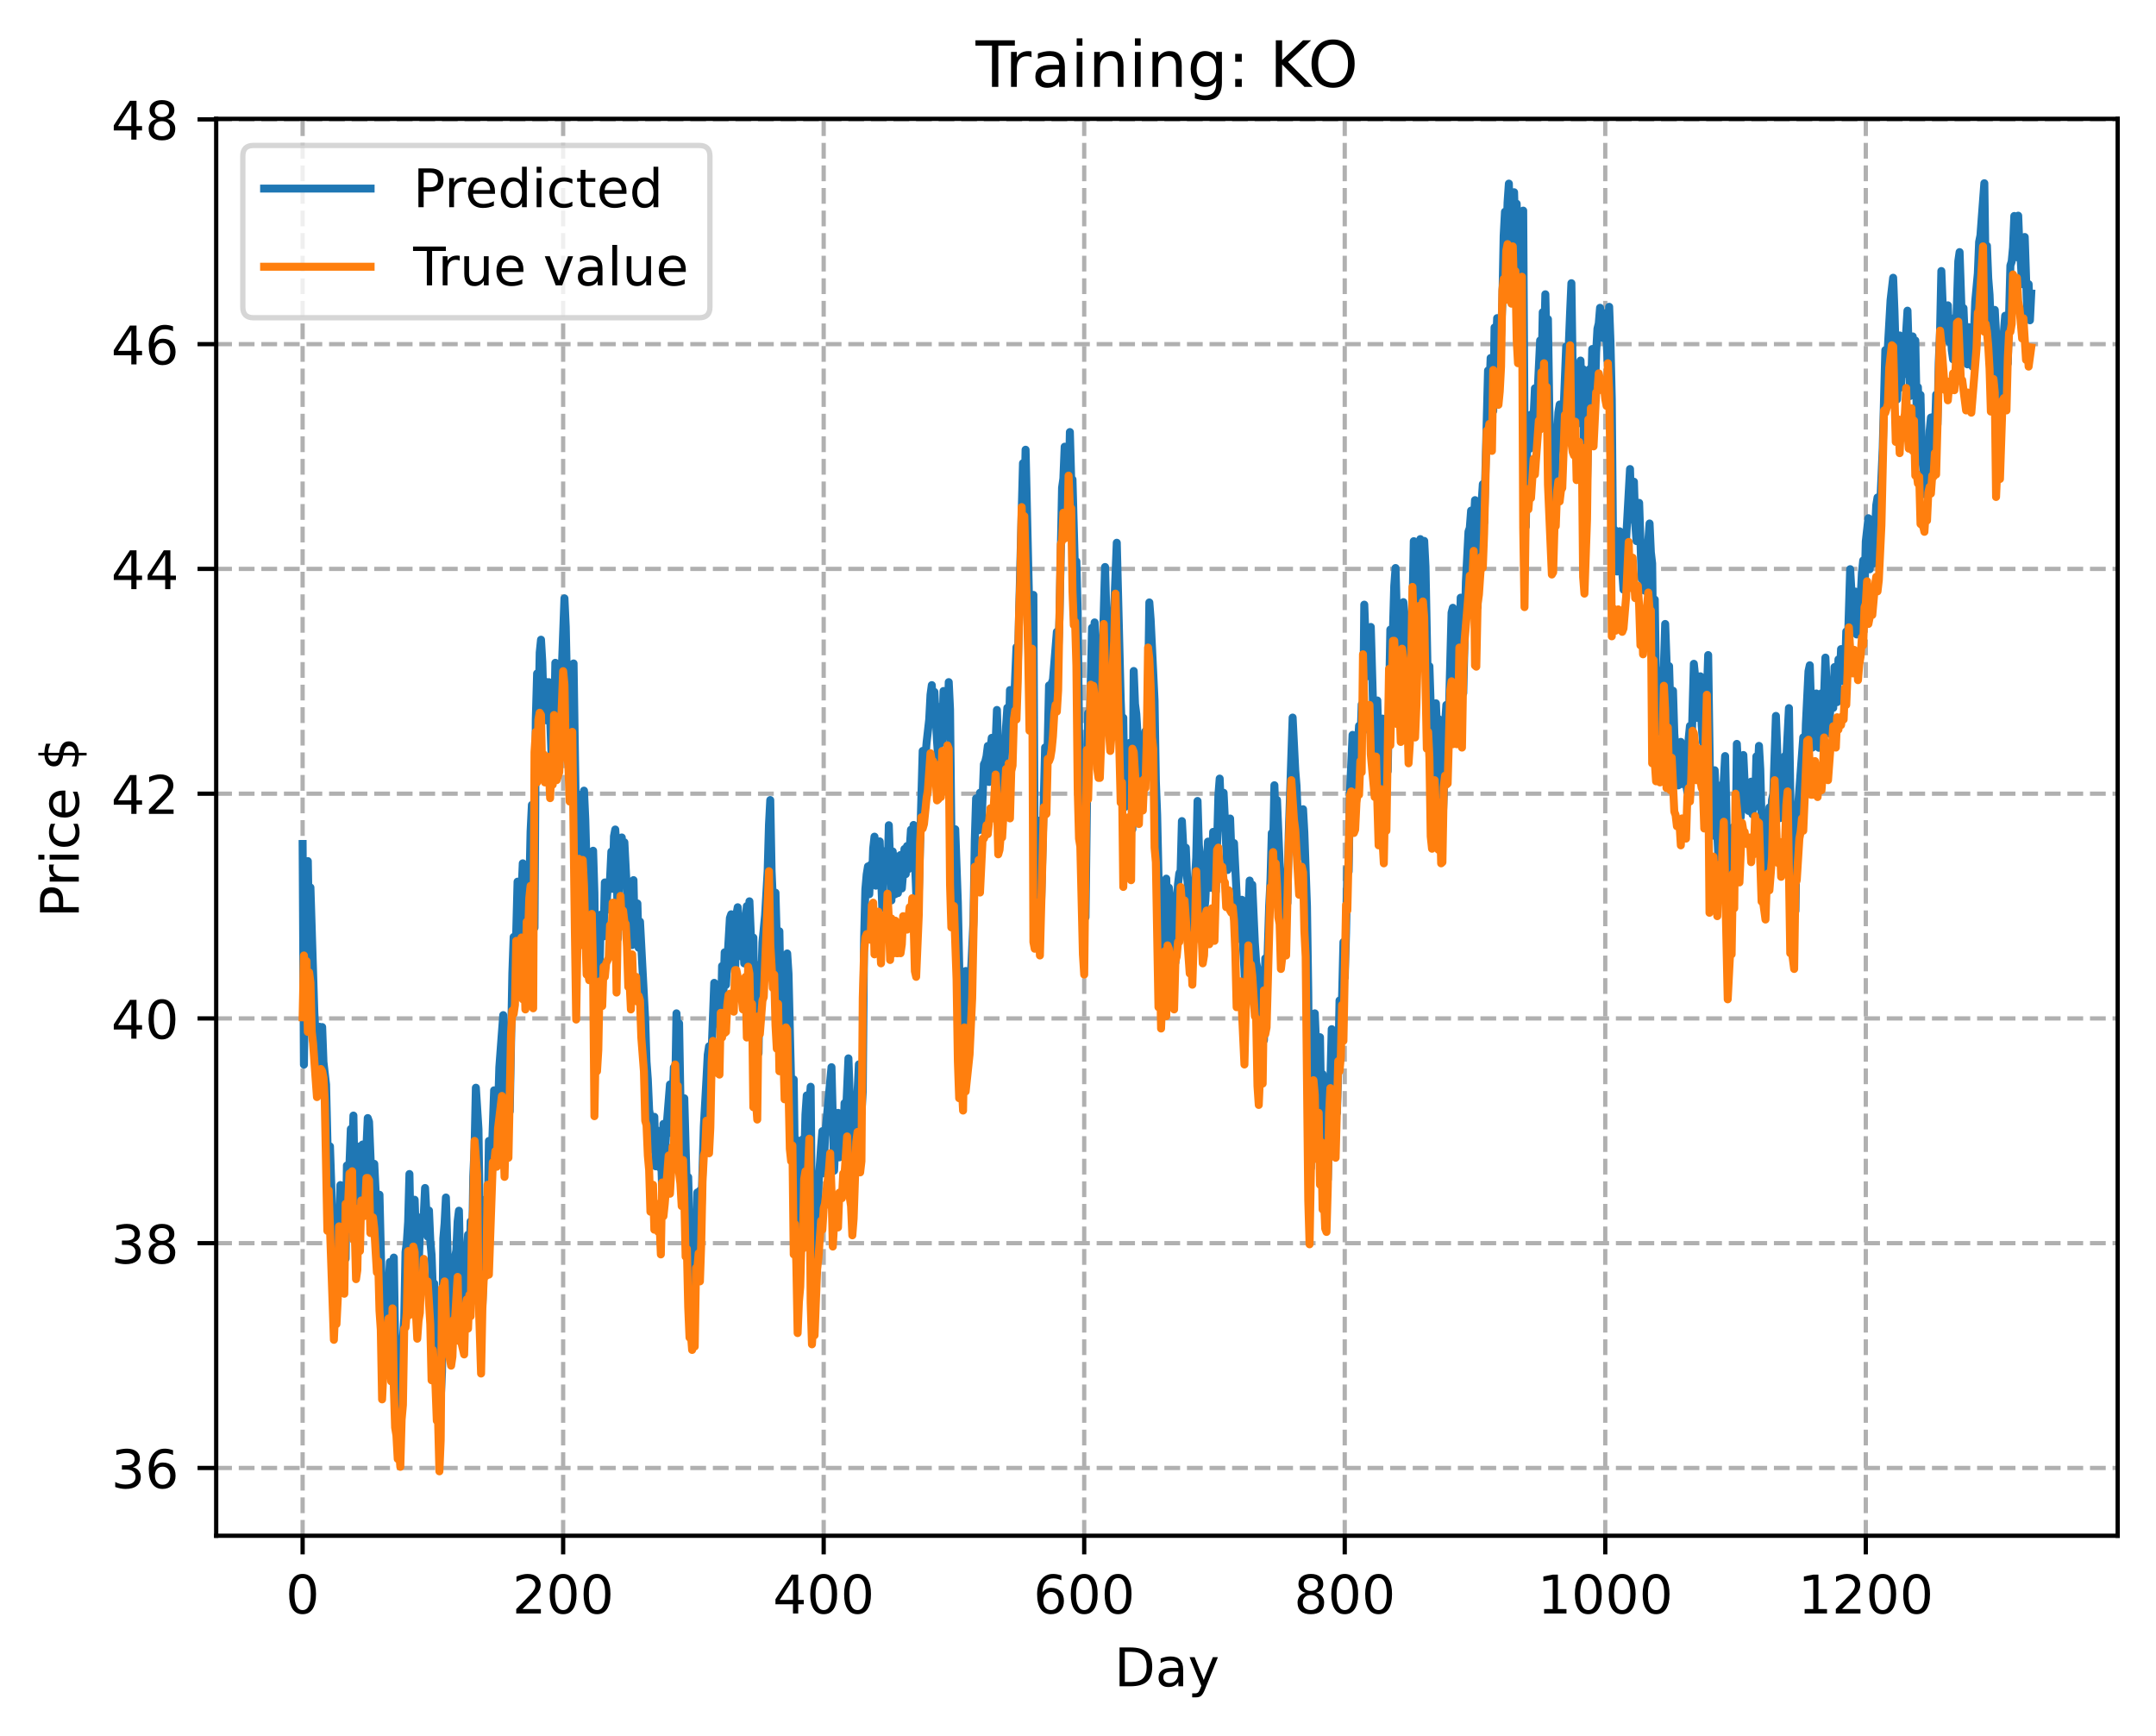 <?xml version="1.0" encoding="utf-8" standalone="no"?>
<!DOCTYPE svg PUBLIC "-//W3C//DTD SVG 1.1//EN"
  "http://www.w3.org/Graphics/SVG/1.1/DTD/svg11.dtd">
<!-- Created with matplotlib (https://matplotlib.org/) -->
<svg height="325.986pt" version="1.1" viewBox="0 0 404.923 325.986" width="404.923pt" xmlns="http://www.w3.org/2000/svg" xmlns:xlink="http://www.w3.org/1999/xlink">
 <defs>
  <style type="text/css">
*{stroke-linecap:butt;stroke-linejoin:round;}
  </style>
 </defs>
 <g id="figure_1">
  <g id="patch_1">
   <path d="M 0 325.986 
L 404.923 325.986 
L 404.923 0 
L 0 0 
z
" style="fill:#ffffff;"/>
  </g>
  <g id="axes_1">
   <g id="patch_2">
    <path d="M 40.603 288.43 
L 397.723 288.43 
L 397.723 22.318 
L 40.603 22.318 
z
" style="fill:#ffffff;"/>
   </g>
   <g id="matplotlib.axis_1">
    <g id="xtick_1">
     <g id="line2d_1">
      <path clip-path="url(#pbb55afb6bb)" d="M 56.836 288.43 
L 56.836 22.318 
" style="fill:none;stroke:#b0b0b0;stroke-dasharray:2.96,1.28;stroke-dashoffset:0;stroke-width:0.8;"/>
     </g>
     <g id="line2d_2">
      <defs>
       <path d="M 0 0 
L 0 3.5 
" id="mc20853c3a4" style="stroke:#000000;stroke-width:0.8;"/>
      </defs>
      <g>
       <use style="stroke:#000000;stroke-width:0.8;" x="56.836" xlink:href="#mc20853c3a4" y="288.43"/>
      </g>
     </g>
     <g id="text_1">
      <!-- 0 -->
      <defs>
       <path d="M 31.781 66.406 
Q 24.172 66.406 20.328 58.906 
Q 16.5 51.422 16.5 36.375 
Q 16.5 21.391 20.328 13.891 
Q 24.172 6.391 31.781 6.391 
Q 39.453 6.391 43.281 13.891 
Q 47.125 21.391 47.125 36.375 
Q 47.125 51.422 43.281 58.906 
Q 39.453 66.406 31.781 66.406 
z
M 31.781 74.219 
Q 44.047 74.219 50.516 64.516 
Q 56.984 54.828 56.984 36.375 
Q 56.984 17.969 50.516 8.266 
Q 44.047 -1.422 31.781 -1.422 
Q 19.531 -1.422 13.062 8.266 
Q 6.594 17.969 6.594 36.375 
Q 6.594 54.828 13.062 64.516 
Q 19.531 74.219 31.781 74.219 
z
" id="DejaVuSans-48"/>
      </defs>
      <g transform="translate(53.655 303.029)scale(0.1 -0.1)">
       <use xlink:href="#DejaVuSans-48"/>
      </g>
     </g>
    </g>
    <g id="xtick_2">
     <g id="line2d_3">
      <path clip-path="url(#pbb55afb6bb)" d="M 105.766 288.43 
L 105.766 22.318 
" style="fill:none;stroke:#b0b0b0;stroke-dasharray:2.96,1.28;stroke-dashoffset:0;stroke-width:0.8;"/>
     </g>
     <g id="line2d_4">
      <g>
       <use style="stroke:#000000;stroke-width:0.8;" x="105.766" xlink:href="#mc20853c3a4" y="288.43"/>
      </g>
     </g>
     <g id="text_2">
      <!-- 200 -->
      <defs>
       <path d="M 19.188 8.297 
L 53.609 8.297 
L 53.609 0 
L 7.328 0 
L 7.328 8.297 
Q 12.938 14.109 22.625 23.891 
Q 32.328 33.688 34.812 36.531 
Q 39.547 41.844 41.422 45.531 
Q 43.312 49.219 43.312 52.781 
Q 43.312 58.594 39.234 62.25 
Q 35.156 65.922 28.609 65.922 
Q 23.969 65.922 18.812 64.312 
Q 13.672 62.703 7.812 59.422 
L 7.812 69.391 
Q 13.766 71.781 18.938 73 
Q 24.125 74.219 28.422 74.219 
Q 39.75 74.219 46.484 68.547 
Q 53.219 62.891 53.219 53.422 
Q 53.219 48.922 51.531 44.891 
Q 49.859 40.875 45.406 35.406 
Q 44.188 33.984 37.641 27.219 
Q 31.109 20.453 19.188 8.297 
z
" id="DejaVuSans-50"/>
      </defs>
      <g transform="translate(96.223 303.029)scale(0.1 -0.1)">
       <use xlink:href="#DejaVuSans-50"/>
       <use x="63.623" xlink:href="#DejaVuSans-48"/>
       <use x="127.246" xlink:href="#DejaVuSans-48"/>
      </g>
     </g>
    </g>
    <g id="xtick_3">
     <g id="line2d_5">
      <path clip-path="url(#pbb55afb6bb)" d="M 154.697 288.43 
L 154.697 22.318 
" style="fill:none;stroke:#b0b0b0;stroke-dasharray:2.96,1.28;stroke-dashoffset:0;stroke-width:0.8;"/>
     </g>
     <g id="line2d_6">
      <g>
       <use style="stroke:#000000;stroke-width:0.8;" x="154.697" xlink:href="#mc20853c3a4" y="288.43"/>
      </g>
     </g>
     <g id="text_3">
      <!-- 400 -->
      <defs>
       <path d="M 37.797 64.312 
L 12.891 25.391 
L 37.797 25.391 
z
M 35.203 72.906 
L 47.609 72.906 
L 47.609 25.391 
L 58.016 25.391 
L 58.016 17.188 
L 47.609 17.188 
L 47.609 0 
L 37.797 0 
L 37.797 17.188 
L 4.891 17.188 
L 4.891 26.703 
z
" id="DejaVuSans-52"/>
      </defs>
      <g transform="translate(145.153 303.029)scale(0.1 -0.1)">
       <use xlink:href="#DejaVuSans-52"/>
       <use x="63.623" xlink:href="#DejaVuSans-48"/>
       <use x="127.246" xlink:href="#DejaVuSans-48"/>
      </g>
     </g>
    </g>
    <g id="xtick_4">
     <g id="line2d_7">
      <path clip-path="url(#pbb55afb6bb)" d="M 203.628 288.43 
L 203.628 22.318 
" style="fill:none;stroke:#b0b0b0;stroke-dasharray:2.96,1.28;stroke-dashoffset:0;stroke-width:0.8;"/>
     </g>
     <g id="line2d_8">
      <g>
       <use style="stroke:#000000;stroke-width:0.8;" x="203.628" xlink:href="#mc20853c3a4" y="288.43"/>
      </g>
     </g>
     <g id="text_4">
      <!-- 600 -->
      <defs>
       <path d="M 33.016 40.375 
Q 26.375 40.375 22.484 35.828 
Q 18.609 31.297 18.609 23.391 
Q 18.609 15.531 22.484 10.953 
Q 26.375 6.391 33.016 6.391 
Q 39.656 6.391 43.531 10.953 
Q 47.406 15.531 47.406 23.391 
Q 47.406 31.297 43.531 35.828 
Q 39.656 40.375 33.016 40.375 
z
M 52.594 71.297 
L 52.594 62.312 
Q 48.875 64.062 45.094 64.984 
Q 41.312 65.922 37.594 65.922 
Q 27.828 65.922 22.672 59.328 
Q 17.531 52.734 16.797 39.406 
Q 19.672 43.656 24.016 45.922 
Q 28.375 48.188 33.594 48.188 
Q 44.578 48.188 50.953 41.516 
Q 57.328 34.859 57.328 23.391 
Q 57.328 12.156 50.688 5.359 
Q 44.047 -1.422 33.016 -1.422 
Q 20.359 -1.422 13.672 8.266 
Q 6.984 17.969 6.984 36.375 
Q 6.984 53.656 15.188 63.938 
Q 23.391 74.219 37.203 74.219 
Q 40.922 74.219 44.703 73.484 
Q 48.484 72.75 52.594 71.297 
z
" id="DejaVuSans-54"/>
      </defs>
      <g transform="translate(194.084 303.029)scale(0.1 -0.1)">
       <use xlink:href="#DejaVuSans-54"/>
       <use x="63.623" xlink:href="#DejaVuSans-48"/>
       <use x="127.246" xlink:href="#DejaVuSans-48"/>
      </g>
     </g>
    </g>
    <g id="xtick_5">
     <g id="line2d_9">
      <path clip-path="url(#pbb55afb6bb)" d="M 252.558 288.43 
L 252.558 22.318 
" style="fill:none;stroke:#b0b0b0;stroke-dasharray:2.96,1.28;stroke-dashoffset:0;stroke-width:0.8;"/>
     </g>
     <g id="line2d_10">
      <g>
       <use style="stroke:#000000;stroke-width:0.8;" x="252.558" xlink:href="#mc20853c3a4" y="288.43"/>
      </g>
     </g>
     <g id="text_5">
      <!-- 800 -->
      <defs>
       <path d="M 31.781 34.625 
Q 24.75 34.625 20.719 30.859 
Q 16.703 27.094 16.703 20.516 
Q 16.703 13.922 20.719 10.156 
Q 24.75 6.391 31.781 6.391 
Q 38.812 6.391 42.859 10.172 
Q 46.922 13.969 46.922 20.516 
Q 46.922 27.094 42.891 30.859 
Q 38.875 34.625 31.781 34.625 
z
M 21.922 38.812 
Q 15.578 40.375 12.031 44.719 
Q 8.5 49.078 8.5 55.328 
Q 8.5 64.062 14.719 69.141 
Q 20.953 74.219 31.781 74.219 
Q 42.672 74.219 48.875 69.141 
Q 55.078 64.062 55.078 55.328 
Q 55.078 49.078 51.531 44.719 
Q 48 40.375 41.703 38.812 
Q 48.828 37.156 52.797 32.312 
Q 56.781 27.484 56.781 20.516 
Q 56.781 9.906 50.312 4.234 
Q 43.844 -1.422 31.781 -1.422 
Q 19.734 -1.422 13.25 4.234 
Q 6.781 9.906 6.781 20.516 
Q 6.781 27.484 10.781 32.312 
Q 14.797 37.156 21.922 38.812 
z
M 18.312 54.391 
Q 18.312 48.734 21.844 45.562 
Q 25.391 42.391 31.781 42.391 
Q 38.141 42.391 41.719 45.562 
Q 45.312 48.734 45.312 54.391 
Q 45.312 60.062 41.719 63.234 
Q 38.141 66.406 31.781 66.406 
Q 25.391 66.406 21.844 63.234 
Q 18.312 60.062 18.312 54.391 
z
" id="DejaVuSans-56"/>
      </defs>
      <g transform="translate(243.015 303.029)scale(0.1 -0.1)">
       <use xlink:href="#DejaVuSans-56"/>
       <use x="63.623" xlink:href="#DejaVuSans-48"/>
       <use x="127.246" xlink:href="#DejaVuSans-48"/>
      </g>
     </g>
    </g>
    <g id="xtick_6">
     <g id="line2d_11">
      <path clip-path="url(#pbb55afb6bb)" d="M 301.489 288.43 
L 301.489 22.318 
" style="fill:none;stroke:#b0b0b0;stroke-dasharray:2.96,1.28;stroke-dashoffset:0;stroke-width:0.8;"/>
     </g>
     <g id="line2d_12">
      <g>
       <use style="stroke:#000000;stroke-width:0.8;" x="301.489" xlink:href="#mc20853c3a4" y="288.43"/>
      </g>
     </g>
     <g id="text_6">
      <!-- 1000 -->
      <defs>
       <path d="M 12.406 8.297 
L 28.516 8.297 
L 28.516 63.922 
L 10.984 60.406 
L 10.984 69.391 
L 28.422 72.906 
L 38.281 72.906 
L 38.281 8.297 
L 54.391 8.297 
L 54.391 0 
L 12.406 0 
z
" id="DejaVuSans-49"/>
      </defs>
      <g transform="translate(288.764 303.029)scale(0.1 -0.1)">
       <use xlink:href="#DejaVuSans-49"/>
       <use x="63.623" xlink:href="#DejaVuSans-48"/>
       <use x="127.246" xlink:href="#DejaVuSans-48"/>
       <use x="190.869" xlink:href="#DejaVuSans-48"/>
      </g>
     </g>
    </g>
    <g id="xtick_7">
     <g id="line2d_13">
      <path clip-path="url(#pbb55afb6bb)" d="M 350.419 288.43 
L 350.419 22.318 
" style="fill:none;stroke:#b0b0b0;stroke-dasharray:2.96,1.28;stroke-dashoffset:0;stroke-width:0.8;"/>
     </g>
     <g id="line2d_14">
      <g>
       <use style="stroke:#000000;stroke-width:0.8;" x="350.419" xlink:href="#mc20853c3a4" y="288.43"/>
      </g>
     </g>
     <g id="text_7">
      <!-- 1200 -->
      <g transform="translate(337.694 303.029)scale(0.1 -0.1)">
       <use xlink:href="#DejaVuSans-49"/>
       <use x="63.623" xlink:href="#DejaVuSans-50"/>
       <use x="127.246" xlink:href="#DejaVuSans-48"/>
       <use x="190.869" xlink:href="#DejaVuSans-48"/>
      </g>
     </g>
    </g>
    <g id="text_8">
     <!-- Day -->
     <defs>
      <path d="M 19.672 64.797 
L 19.672 8.109 
L 31.594 8.109 
Q 46.688 8.109 53.688 14.938 
Q 60.688 21.781 60.688 36.531 
Q 60.688 51.172 53.688 57.984 
Q 46.688 64.797 31.594 64.797 
z
M 9.812 72.906 
L 30.078 72.906 
Q 51.266 72.906 61.172 64.094 
Q 71.094 55.281 71.094 36.531 
Q 71.094 17.672 61.125 8.828 
Q 51.172 0 30.078 0 
L 9.812 0 
z
" id="DejaVuSans-68"/>
      <path d="M 34.281 27.484 
Q 23.391 27.484 19.188 25 
Q 14.984 22.516 14.984 16.5 
Q 14.984 11.719 18.141 8.906 
Q 21.297 6.109 26.703 6.109 
Q 34.188 6.109 38.703 11.406 
Q 43.219 16.703 43.219 25.484 
L 43.219 27.484 
z
M 52.203 31.203 
L 52.203 0 
L 43.219 0 
L 43.219 8.297 
Q 40.141 3.328 35.547 0.953 
Q 30.953 -1.422 24.312 -1.422 
Q 15.922 -1.422 10.953 3.297 
Q 6 8.016 6 15.922 
Q 6 25.141 12.172 29.828 
Q 18.359 34.516 30.609 34.516 
L 43.219 34.516 
L 43.219 35.406 
Q 43.219 41.609 39.141 45 
Q 35.062 48.391 27.688 48.391 
Q 23 48.391 18.547 47.266 
Q 14.109 46.141 10.016 43.891 
L 10.016 52.203 
Q 14.938 54.109 19.578 55.047 
Q 24.219 56 28.609 56 
Q 40.484 56 46.344 49.844 
Q 52.203 43.703 52.203 31.203 
z
" id="DejaVuSans-97"/>
      <path d="M 32.172 -5.078 
Q 28.375 -14.844 24.75 -17.812 
Q 21.141 -20.797 15.094 -20.797 
L 7.906 -20.797 
L 7.906 -13.281 
L 13.188 -13.281 
Q 16.891 -13.281 18.938 -11.516 
Q 21 -9.766 23.484 -3.219 
L 25.094 0.875 
L 2.984 54.688 
L 12.5 54.688 
L 29.594 11.922 
L 46.688 54.688 
L 56.203 54.688 
z
" id="DejaVuSans-121"/>
     </defs>
     <g transform="translate(209.29 316.707)scale(0.1 -0.1)">
      <use xlink:href="#DejaVuSans-68"/>
      <use x="77.002" xlink:href="#DejaVuSans-97"/>
      <use x="138.281" xlink:href="#DejaVuSans-121"/>
     </g>
    </g>
   </g>
   <g id="matplotlib.axis_2">
    <g id="ytick_1">
     <g id="line2d_15">
      <path clip-path="url(#pbb55afb6bb)" d="M 40.603 275.701 
L 397.723 275.701 
" style="fill:none;stroke:#b0b0b0;stroke-dasharray:2.96,1.28;stroke-dashoffset:0;stroke-width:0.8;"/>
     </g>
     <g id="line2d_16">
      <defs>
       <path d="M 0 0 
L -3.5 0 
" id="mad67953592" style="stroke:#000000;stroke-width:0.8;"/>
      </defs>
      <g>
       <use style="stroke:#000000;stroke-width:0.8;" x="40.603" xlink:href="#mad67953592" y="275.701"/>
      </g>
     </g>
     <g id="text_9">
      <!-- 36 -->
      <defs>
       <path d="M 40.578 39.312 
Q 47.656 37.797 51.625 33 
Q 55.609 28.219 55.609 21.188 
Q 55.609 10.406 48.188 4.484 
Q 40.766 -1.422 27.094 -1.422 
Q 22.516 -1.422 17.656 -0.516 
Q 12.797 0.391 7.625 2.203 
L 7.625 11.719 
Q 11.719 9.328 16.594 8.109 
Q 21.484 6.891 26.812 6.891 
Q 36.078 6.891 40.938 10.547 
Q 45.797 14.203 45.797 21.188 
Q 45.797 27.641 41.281 31.266 
Q 36.766 34.906 28.719 34.906 
L 20.219 34.906 
L 20.219 43.016 
L 29.109 43.016 
Q 36.375 43.016 40.234 45.922 
Q 44.094 48.828 44.094 54.297 
Q 44.094 59.906 40.109 62.906 
Q 36.141 65.922 28.719 65.922 
Q 24.656 65.922 20.016 65.031 
Q 15.375 64.156 9.812 62.312 
L 9.812 71.094 
Q 15.438 72.656 20.344 73.438 
Q 25.25 74.219 29.594 74.219 
Q 40.828 74.219 47.359 69.109 
Q 53.906 64.016 53.906 55.328 
Q 53.906 49.266 50.438 45.094 
Q 46.969 40.922 40.578 39.312 
z
" id="DejaVuSans-51"/>
      </defs>
      <g transform="translate(20.878 279.5)scale(0.1 -0.1)">
       <use xlink:href="#DejaVuSans-51"/>
       <use x="63.623" xlink:href="#DejaVuSans-54"/>
      </g>
     </g>
    </g>
    <g id="ytick_2">
     <g id="line2d_17">
      <path clip-path="url(#pbb55afb6bb)" d="M 40.603 233.488 
L 397.723 233.488 
" style="fill:none;stroke:#b0b0b0;stroke-dasharray:2.96,1.28;stroke-dashoffset:0;stroke-width:0.8;"/>
     </g>
     <g id="line2d_18">
      <g>
       <use style="stroke:#000000;stroke-width:0.8;" x="40.603" xlink:href="#mad67953592" y="233.488"/>
      </g>
     </g>
     <g id="text_10">
      <!-- 38 -->
      <g transform="translate(20.878 237.287)scale(0.1 -0.1)">
       <use xlink:href="#DejaVuSans-51"/>
       <use x="63.623" xlink:href="#DejaVuSans-56"/>
      </g>
     </g>
    </g>
    <g id="ytick_3">
     <g id="line2d_19">
      <path clip-path="url(#pbb55afb6bb)" d="M 40.603 191.275 
L 397.723 191.275 
" style="fill:none;stroke:#b0b0b0;stroke-dasharray:2.96,1.28;stroke-dashoffset:0;stroke-width:0.8;"/>
     </g>
     <g id="line2d_20">
      <g>
       <use style="stroke:#000000;stroke-width:0.8;" x="40.603" xlink:href="#mad67953592" y="191.275"/>
      </g>
     </g>
     <g id="text_11">
      <!-- 40 -->
      <g transform="translate(20.878 195.074)scale(0.1 -0.1)">
       <use xlink:href="#DejaVuSans-52"/>
       <use x="63.623" xlink:href="#DejaVuSans-48"/>
      </g>
     </g>
    </g>
    <g id="ytick_4">
     <g id="line2d_21">
      <path clip-path="url(#pbb55afb6bb)" d="M 40.603 149.061 
L 397.723 149.061 
" style="fill:none;stroke:#b0b0b0;stroke-dasharray:2.96,1.28;stroke-dashoffset:0;stroke-width:0.8;"/>
     </g>
     <g id="line2d_22">
      <g>
       <use style="stroke:#000000;stroke-width:0.8;" x="40.603" xlink:href="#mad67953592" y="149.061"/>
      </g>
     </g>
     <g id="text_12">
      <!-- 42 -->
      <g transform="translate(20.878 152.861)scale(0.1 -0.1)">
       <use xlink:href="#DejaVuSans-52"/>
       <use x="63.623" xlink:href="#DejaVuSans-50"/>
      </g>
     </g>
    </g>
    <g id="ytick_5">
     <g id="line2d_23">
      <path clip-path="url(#pbb55afb6bb)" d="M 40.603 106.848 
L 397.723 106.848 
" style="fill:none;stroke:#b0b0b0;stroke-dasharray:2.96,1.28;stroke-dashoffset:0;stroke-width:0.8;"/>
     </g>
     <g id="line2d_24">
      <g>
       <use style="stroke:#000000;stroke-width:0.8;" x="40.603" xlink:href="#mad67953592" y="106.848"/>
      </g>
     </g>
     <g id="text_13">
      <!-- 44 -->
      <g transform="translate(20.878 110.648)scale(0.1 -0.1)">
       <use xlink:href="#DejaVuSans-52"/>
       <use x="63.623" xlink:href="#DejaVuSans-52"/>
      </g>
     </g>
    </g>
    <g id="ytick_6">
     <g id="line2d_25">
      <path clip-path="url(#pbb55afb6bb)" d="M 40.603 64.635 
L 397.723 64.635 
" style="fill:none;stroke:#b0b0b0;stroke-dasharray:2.96,1.28;stroke-dashoffset:0;stroke-width:0.8;"/>
     </g>
     <g id="line2d_26">
      <g>
       <use style="stroke:#000000;stroke-width:0.8;" x="40.603" xlink:href="#mad67953592" y="64.635"/>
      </g>
     </g>
     <g id="text_14">
      <!-- 46 -->
      <g transform="translate(20.878 68.434)scale(0.1 -0.1)">
       <use xlink:href="#DejaVuSans-52"/>
       <use x="63.623" xlink:href="#DejaVuSans-54"/>
      </g>
     </g>
    </g>
    <g id="ytick_7">
     <g id="line2d_27">
      <path clip-path="url(#pbb55afb6bb)" d="M 40.603 22.422 
L 397.723 22.422 
" style="fill:none;stroke:#b0b0b0;stroke-dasharray:2.96,1.28;stroke-dashoffset:0;stroke-width:0.8;"/>
     </g>
     <g id="line2d_28">
      <g>
       <use style="stroke:#000000;stroke-width:0.8;" x="40.603" xlink:href="#mad67953592" y="22.422"/>
      </g>
     </g>
     <g id="text_15">
      <!-- 48 -->
      <g transform="translate(20.878 26.221)scale(0.1 -0.1)">
       <use xlink:href="#DejaVuSans-52"/>
       <use x="63.623" xlink:href="#DejaVuSans-56"/>
      </g>
     </g>
    </g>
    <g id="text_16">
     <!-- Price $ -->
     <defs>
      <path d="M 19.672 64.797 
L 19.672 37.406 
L 32.078 37.406 
Q 38.969 37.406 42.719 40.969 
Q 46.484 44.531 46.484 51.125 
Q 46.484 57.672 42.719 61.234 
Q 38.969 64.797 32.078 64.797 
z
M 9.812 72.906 
L 32.078 72.906 
Q 44.344 72.906 50.609 67.359 
Q 56.891 61.812 56.891 51.125 
Q 56.891 40.328 50.609 34.812 
Q 44.344 29.297 32.078 29.297 
L 19.672 29.297 
L 19.672 0 
L 9.812 0 
z
" id="DejaVuSans-80"/>
      <path d="M 41.109 46.297 
Q 39.594 47.172 37.812 47.578 
Q 36.031 48 33.891 48 
Q 26.266 48 22.188 43.047 
Q 18.109 38.094 18.109 28.812 
L 18.109 0 
L 9.078 0 
L 9.078 54.688 
L 18.109 54.688 
L 18.109 46.188 
Q 20.953 51.172 25.484 53.578 
Q 30.031 56 36.531 56 
Q 37.453 56 38.578 55.875 
Q 39.703 55.766 41.062 55.516 
z
" id="DejaVuSans-114"/>
      <path d="M 9.422 54.688 
L 18.406 54.688 
L 18.406 0 
L 9.422 0 
z
M 9.422 75.984 
L 18.406 75.984 
L 18.406 64.594 
L 9.422 64.594 
z
" id="DejaVuSans-105"/>
      <path d="M 48.781 52.594 
L 48.781 44.188 
Q 44.969 46.297 41.141 47.344 
Q 37.312 48.391 33.406 48.391 
Q 24.656 48.391 19.812 42.844 
Q 14.984 37.312 14.984 27.297 
Q 14.984 17.281 19.812 11.734 
Q 24.656 6.203 33.406 6.203 
Q 37.312 6.203 41.141 7.25 
Q 44.969 8.297 48.781 10.406 
L 48.781 2.094 
Q 45.016 0.344 40.984 -0.531 
Q 36.969 -1.422 32.422 -1.422 
Q 20.062 -1.422 12.781 6.344 
Q 5.516 14.109 5.516 27.297 
Q 5.516 40.672 12.859 48.328 
Q 20.219 56 33.016 56 
Q 37.156 56 41.109 55.141 
Q 45.062 54.297 48.781 52.594 
z
" id="DejaVuSans-99"/>
      <path d="M 56.203 29.594 
L 56.203 25.203 
L 14.891 25.203 
Q 15.484 15.922 20.484 11.062 
Q 25.484 6.203 34.422 6.203 
Q 39.594 6.203 44.453 7.469 
Q 49.312 8.734 54.109 11.281 
L 54.109 2.781 
Q 49.266 0.734 44.188 -0.344 
Q 39.109 -1.422 33.891 -1.422 
Q 20.797 -1.422 13.156 6.188 
Q 5.516 13.812 5.516 26.812 
Q 5.516 40.234 12.766 48.109 
Q 20.016 56 32.328 56 
Q 43.359 56 49.781 48.891 
Q 56.203 41.797 56.203 29.594 
z
M 47.219 32.234 
Q 47.125 39.594 43.094 43.984 
Q 39.062 48.391 32.422 48.391 
Q 24.906 48.391 20.391 44.141 
Q 15.875 39.891 15.188 32.172 
z
" id="DejaVuSans-101"/>
      <path id="DejaVuSans-32"/>
      <path d="M 33.797 -14.703 
L 28.906 -14.703 
L 28.859 0 
Q 23.734 0.094 18.609 1.188 
Q 13.484 2.297 8.297 4.5 
L 8.297 13.281 
Q 13.281 10.156 18.375 8.562 
Q 23.484 6.984 28.906 6.938 
L 28.906 29.203 
Q 18.109 30.953 13.203 35.156 
Q 8.297 39.359 8.297 46.688 
Q 8.297 54.641 13.625 59.219 
Q 18.953 63.812 28.906 64.5 
L 28.906 75.984 
L 33.797 75.984 
L 33.797 64.656 
Q 38.328 64.453 42.578 63.688 
Q 46.828 62.938 50.875 61.625 
L 50.875 53.078 
Q 46.828 55.125 42.547 56.25 
Q 38.281 57.375 33.797 57.562 
L 33.797 36.719 
Q 44.875 35.016 50.094 30.609 
Q 55.328 26.219 55.328 18.609 
Q 55.328 10.359 49.781 5.594 
Q 44.234 0.828 33.797 0.094 
z
M 28.906 37.594 
L 28.906 57.625 
Q 23.25 56.984 20.266 54.391 
Q 17.281 51.812 17.281 47.516 
Q 17.281 43.312 20.031 40.969 
Q 22.797 38.625 28.906 37.594 
z
M 33.797 28.219 
L 33.797 7.078 
Q 39.984 7.906 43.141 10.594 
Q 46.297 13.281 46.297 17.672 
Q 46.297 21.969 43.281 24.5 
Q 40.281 27.047 33.797 28.219 
z
" id="DejaVuSans-36"/>
     </defs>
     <g transform="translate(14.798 172.342)rotate(-90)scale(0.1 -0.1)">
      <use xlink:href="#DejaVuSans-80"/>
      <use x="58.553" xlink:href="#DejaVuSans-114"/>
      <use x="99.666" xlink:href="#DejaVuSans-105"/>
      <use x="127.449" xlink:href="#DejaVuSans-99"/>
      <use x="182.43" xlink:href="#DejaVuSans-101"/>
      <use x="243.953" xlink:href="#DejaVuSans-32"/>
      <use x="275.74" xlink:href="#DejaVuSans-36"/>
     </g>
    </g>
   </g>
   <g id="line2d_29">
    <path clip-path="url(#pbb55afb6bb)" d="M 56.836 158.51 
L 57.081 199.959 
L 57.325 183.035 
L 57.814 161.724 
L 58.059 176.802 
L 58.304 166.68 
L 59.038 190.2 
L 59.527 198.811 
L 59.772 201.164 
L 60.016 192.845 
L 60.261 197.819 
L 60.506 192.895 
L 60.75 199.456 
L 61.24 203.691 
L 61.729 224.201 
L 61.974 215.301 
L 62.952 244.228 
L 63.197 235.641 
L 63.441 240.09 
L 63.686 233.251 
L 63.931 222.569 
L 64.42 231.937 
L 64.665 228.28 
L 64.909 236.403 
L 65.154 218.891 
L 65.399 224.979 
L 65.888 212.043 
L 66.133 216.941 
L 66.377 209.517 
L 66.622 223.598 
L 66.867 220.761 
L 67.111 232.131 
L 67.356 225.385 
L 67.601 215.284 
L 67.845 227.818 
L 68.09 214.958 
L 68.579 220.72 
L 69.069 209.986 
L 69.313 210.687 
L 69.802 222.607 
L 70.292 218.584 
L 70.781 228.543 
L 71.026 230.432 
L 71.27 224.384 
L 72.004 255.214 
L 72.494 244.369 
L 72.738 250.409 
L 72.983 241.578 
L 73.228 237.014 
L 73.717 251.693 
L 73.962 236.19 
L 74.206 251.589 
L 74.94 269.077 
L 75.185 258.071 
L 75.429 261.255 
L 75.674 251.279 
L 75.919 247.653 
L 76.163 235.16 
L 76.408 233.314 
L 76.653 229.47 
L 76.897 220.495 
L 77.142 233.257 
L 77.387 228.432 
L 77.631 230.228 
L 77.876 225.33 
L 78.121 232.462 
L 78.61 238.245 
L 78.855 231.606 
L 79.099 231.395 
L 79.344 228.406 
L 79.589 228.207 
L 79.833 223.12 
L 80.323 232.249 
L 80.567 227.356 
L 80.812 232.972 
L 81.056 235.684 
L 81.301 242.475 
L 81.546 241.045 
L 82.28 256.239 
L 82.524 252.507 
L 82.769 262.794 
L 83.014 257.654 
L 83.258 232.611 
L 83.503 229.75 
L 83.748 224.906 
L 84.237 241.427 
L 84.726 246.472 
L 84.971 249.852 
L 85.46 236.146 
L 85.705 234.821 
L 85.95 229.412 
L 86.194 227.385 
L 86.439 238.602 
L 86.684 236.315 
L 87.173 243.576 
L 87.417 244.81 
L 87.662 236.112 
L 87.907 231.89 
L 88.151 237.944 
L 88.396 229.383 
L 88.641 236.709 
L 88.885 220.972 
L 89.13 215.486 
L 89.375 204.29 
L 89.864 212.081 
L 90.109 229.408 
L 90.598 245.25 
L 91.087 229.177 
L 91.332 225.184 
L 91.577 231.037 
L 91.821 214.282 
L 92.066 225.263 
L 92.8 204.775 
L 93.044 209.323 
L 93.289 204.96 
L 93.534 208.733 
L 93.778 200.457 
L 94.512 190.649 
L 95.002 208.703 
L 95.246 198.791 
L 95.491 206.653 
L 95.736 208.736 
L 96.225 182.83 
L 96.47 175.97 
L 96.714 179.406 
L 96.959 174.937 
L 97.204 165.587 
L 97.448 176.274 
L 97.693 168.801 
L 97.938 167.856 
L 98.182 162.144 
L 98.427 172.799 
L 98.672 166.328 
L 98.916 177.85 
L 99.161 163.909 
L 99.405 167.329 
L 99.65 156.162 
L 99.895 151.173 
L 100.139 158.745 
L 100.384 174.229 
L 100.629 135.115 
L 100.873 126.488 
L 101.118 135.102 
L 101.363 122.56 
L 101.607 120.145 
L 101.852 124.364 
L 102.097 132.919 
L 102.341 127.965 
L 102.586 135.289 
L 102.831 130.194 
L 103.075 128.115 
L 103.565 141.357 
L 103.809 131.849 
L 104.054 138.04 
L 104.299 124.482 
L 104.788 136.196 
L 105.277 130.188 
L 105.522 125.502 
L 106.011 112.376 
L 106.256 117.755 
L 106.5 128.767 
L 106.99 134.748 
L 107.234 143.003 
L 107.479 135.558 
L 107.724 124.605 
L 108.213 157.099 
L 108.458 173.446 
L 108.947 149.28 
L 109.192 163.445 
L 109.436 160.904 
L 109.681 148.493 
L 109.926 153.921 
L 110.415 171.773 
L 110.66 169.814 
L 110.904 173.507 
L 111.393 159.779 
L 111.638 167.708 
L 111.883 189.73 
L 112.127 181.264 
L 112.372 190.906 
L 112.861 171.772 
L 113.106 172.4 
L 113.351 175.872 
L 113.595 165.733 
L 113.84 170.958 
L 114.085 167.308 
L 114.329 165.766 
L 114.574 165.047 
L 114.819 159.938 
L 115.063 166.946 
L 115.308 157.078 
L 115.553 155.794 
L 115.797 159.423 
L 116.042 176.315 
L 116.287 163.039 
L 116.531 164.836 
L 116.776 157.289 
L 117.02 163.601 
L 117.265 158.186 
L 118.244 177.067 
L 118.488 171.056 
L 118.733 177.494 
L 118.978 165.3 
L 119.222 176.454 
L 119.467 170.804 
L 119.712 169.677 
L 119.956 178.009 
L 120.201 173.09 
L 121.18 191.649 
L 121.424 199.405 
L 121.669 202.732 
L 121.914 208.455 
L 122.158 209.865 
L 122.403 215.845 
L 122.648 213.662 
L 122.892 209.75 
L 123.137 219.046 
L 123.381 216.778 
L 123.626 212.379 
L 123.871 219.264 
L 124.115 215.747 
L 124.36 223.299 
L 124.605 211.081 
L 124.849 218.379 
L 125.094 212.846 
L 125.828 203.672 
L 126.073 212.783 
L 126.562 200.473 
L 126.807 205.031 
L 127.051 190.318 
L 127.296 196.659 
L 127.541 192.191 
L 127.785 206.139 
L 128.275 215.078 
L 128.519 206.27 
L 129.008 224.158 
L 129.253 221.076 
L 129.742 239.052 
L 129.987 235.372 
L 130.232 241.484 
L 130.476 234.552 
L 130.721 239.547 
L 130.966 223.96 
L 131.21 227.734 
L 131.455 223.604 
L 131.7 227.787 
L 132.189 211.542 
L 132.678 202.737 
L 132.923 198.105 
L 133.168 196.504 
L 133.412 203.876 
L 134.146 184.591 
L 134.391 190.298 
L 134.636 190.834 
L 134.88 185.965 
L 135.369 193.519 
L 135.614 181.424 
L 135.859 186.828 
L 136.103 178.852 
L 136.348 184.977 
L 137.082 172.411 
L 137.327 171.716 
L 137.571 177.469 
L 137.816 179.161 
L 138.061 182.598 
L 138.305 171.767 
L 138.55 170.392 
L 139.039 176.233 
L 139.284 179.667 
L 139.529 174.506 
L 139.773 180.938 
L 140.018 173.001 
L 140.263 170.168 
L 140.507 181.494 
L 140.752 169.28 
L 140.996 175.003 
L 141.241 184.694 
L 141.486 176.088 
L 141.73 192.175 
L 141.975 188.135 
L 142.22 187.828 
L 142.464 197.811 
L 142.709 181.137 
L 142.954 185.042 
L 143.198 176.961 
L 143.688 171.901 
L 144.177 163.562 
L 144.422 154.883 
L 144.666 150.259 
L 144.911 163.497 
L 145.4 174.974 
L 145.645 167.658 
L 146.134 185.433 
L 146.379 174.903 
L 146.624 188.271 
L 146.868 182.161 
L 147.113 179.991 
L 147.602 192.208 
L 147.847 179.07 
L 148.091 182.878 
L 148.581 203.407 
L 148.825 207.667 
L 149.07 202.736 
L 149.315 220.631 
L 149.559 214.043 
L 150.049 235.616 
L 150.538 226.545 
L 150.783 213.965 
L 151.027 219.102 
L 151.272 209.335 
L 151.517 205.734 
L 151.761 210.636 
L 152.251 204.109 
L 152.495 230.423 
L 152.74 238.498 
L 152.984 234.962 
L 153.229 238.265 
L 153.718 222.564 
L 154.208 215.401 
L 154.452 212.444 
L 154.697 220.377 
L 154.942 213.604 
L 156.165 200.431 
L 156.654 219.878 
L 156.899 214.348 
L 157.388 209.009 
L 157.633 217.368 
L 157.878 211.353 
L 158.367 215.655 
L 158.612 207.182 
L 158.856 209.987 
L 159.345 198.775 
L 159.835 212.787 
L 160.079 215.918 
L 160.324 220.803 
L 161.303 199.901 
L 161.792 209.038 
L 162.037 205.018 
L 162.281 176.652 
L 162.526 167.024 
L 162.771 164.236 
L 163.015 162.723 
L 163.26 167.952 
L 163.505 162.437 
L 163.749 166.031 
L 163.994 159.356 
L 164.239 157.132 
L 164.483 166.342 
L 164.728 159.357 
L 164.972 164.527 
L 165.217 158.02 
L 165.706 170.556 
L 165.951 160.002 
L 166.196 165.006 
L 166.44 159.761 
L 166.685 165.016 
L 166.93 154.988 
L 167.419 169.114 
L 167.664 159.915 
L 167.908 168.036 
L 168.153 167.925 
L 168.398 160.848 
L 168.642 167.74 
L 169.132 160.576 
L 169.376 166.869 
L 169.621 163.861 
L 169.866 159.455 
L 170.11 164.173 
L 170.355 158.897 
L 170.6 163.238 
L 171.089 155.821 
L 171.333 162.13 
L 171.578 154.937 
L 172.312 173.768 
L 172.557 167.346 
L 173.291 141.029 
L 173.535 145.44 
L 174.025 139.463 
L 174.514 135.147 
L 174.759 130.484 
L 175.003 128.674 
L 175.248 134.265 
L 175.493 129.952 
L 175.982 139.187 
L 176.227 142.598 
L 176.716 132.692 
L 176.96 139.477 
L 177.205 129.777 
L 177.45 136.174 
L 177.694 130.323 
L 177.939 138.238 
L 178.184 128.11 
L 178.428 133.219 
L 178.673 155.99 
L 178.918 164.039 
L 179.162 158.417 
L 179.407 155.749 
L 179.896 169.583 
L 180.386 192.224 
L 180.63 191.841 
L 180.875 189.698 
L 181.12 196.143 
L 181.364 182.368 
L 181.609 191.833 
L 182.098 185.241 
L 182.343 183.085 
L 182.832 172.989 
L 183.077 157.747 
L 183.321 149.948 
L 183.566 154.177 
L 183.811 155.926 
L 184.055 148.883 
L 184.3 155.841 
L 184.789 143.544 
L 185.034 143.06 
L 185.279 142.052 
L 185.523 140.103 
L 185.768 146.864 
L 186.013 140.896 
L 186.257 138.577 
L 186.502 143.561 
L 186.747 145.723 
L 187.236 133.338 
L 187.725 149.204 
L 188.215 144.077 
L 188.459 148.671 
L 188.948 136.488 
L 189.193 132.923 
L 189.438 139.649 
L 189.682 129.6 
L 189.927 140.154 
L 190.172 131.753 
L 190.416 132.902 
L 190.906 121.542 
L 191.15 125.413 
L 191.64 105.618 
L 192.129 86.99 
L 192.374 96.101 
L 192.618 84.463 
L 193.597 127.236 
L 194.086 111.731 
L 194.331 163.26 
L 194.575 168.042 
L 194.82 157.383 
L 195.065 154.141 
L 195.309 164.74 
L 195.554 169.173 
L 196.288 140.373 
L 196.533 145.854 
L 196.777 139.34 
L 197.022 128.731 
L 197.267 132.388 
L 197.511 128.311 
L 197.756 127.664 
L 198.49 118.657 
L 198.735 122.895 
L 198.979 116.194 
L 199.469 91.592 
L 199.713 89.882 
L 199.958 83.896 
L 200.203 91.298 
L 200.447 85.558 
L 200.692 92.932 
L 200.936 81.142 
L 201.181 90.054 
L 201.426 90.052 
L 201.915 108.095 
L 202.16 105.426 
L 202.404 114.989 
L 202.649 136.973 
L 202.894 144.335 
L 203.138 148.196 
L 203.628 165.674 
L 203.872 172.267 
L 204.362 133.936 
L 204.606 138.973 
L 205.096 117.909 
L 205.34 120.726 
L 205.585 116.898 
L 205.83 123.209 
L 206.074 125.339 
L 206.563 138.408 
L 207.053 123.669 
L 207.542 106.488 
L 208.031 123.751 
L 208.276 125.744 
L 208.521 131.572 
L 208.765 132.917 
L 209.01 126.186 
L 209.255 114.303 
L 209.744 101.934 
L 210.478 131.348 
L 210.723 138.063 
L 210.967 134.802 
L 211.212 151.606 
L 211.457 145.618 
L 211.946 140.243 
L 212.191 139.523 
L 212.68 155.741 
L 212.924 126.02 
L 213.169 132.201 
L 213.414 134.113 
L 213.658 138.119 
L 213.903 144.159 
L 214.148 147.308 
L 214.392 139.167 
L 214.637 144.257 
L 214.882 146.306 
L 215.126 137.326 
L 215.371 141.431 
L 215.616 130.107 
L 215.86 113.144 
L 216.105 116.346 
L 216.839 131.53 
L 217.084 146.75 
L 217.328 153.059 
L 217.818 175.199 
L 218.062 167.51 
L 218.307 180.342 
L 218.796 166.654 
L 219.041 165.021 
L 219.285 177.633 
L 219.53 166.715 
L 220.019 170.713 
L 220.509 175.009 
L 220.753 180.763 
L 220.998 170.459 
L 221.243 166.071 
L 221.487 164.009 
L 221.732 163.574 
L 221.977 154.21 
L 222.466 163.582 
L 222.711 159.209 
L 222.955 164.829 
L 223.2 167.461 
L 223.445 171.644 
L 223.689 173.031 
L 223.934 166.483 
L 224.179 174.733 
L 224.423 165.36 
L 224.668 161.104 
L 224.912 150.433 
L 225.157 158.721 
L 225.891 165.801 
L 226.136 171.473 
L 226.38 169.058 
L 226.87 158.069 
L 227.359 166.74 
L 227.604 163.133 
L 227.848 156.233 
L 228.338 167.45 
L 228.827 149.45 
L 229.072 146.23 
L 229.316 152.672 
L 229.561 155.438 
L 229.806 148.892 
L 230.295 158.958 
L 230.539 163.406 
L 230.784 156.988 
L 231.029 153.729 
L 231.273 160.258 
L 231.518 159.928 
L 231.763 158.344 
L 232.252 167.944 
L 232.497 176.359 
L 233.231 168.989 
L 233.475 177.999 
L 233.72 182.111 
L 233.965 188.506 
L 234.209 177.636 
L 234.699 165.38 
L 234.943 173.143 
L 235.188 166.15 
L 235.677 177.079 
L 235.922 180.742 
L 236.167 181.938 
L 236.411 191.013 
L 236.656 195.433 
L 236.9 189.008 
L 237.39 195.371 
L 237.634 179.993 
L 237.879 185.355 
L 238.368 170.153 
L 238.613 165.361 
L 238.858 156.459 
L 239.102 159.122 
L 239.347 147.481 
L 239.592 155.263 
L 239.836 150.234 
L 240.326 161.95 
L 240.57 165.323 
L 240.815 172.123 
L 241.06 168.136 
L 241.549 163.939 
L 241.794 169.6 
L 242.038 156.756 
L 242.772 134.768 
L 243.261 144.624 
L 243.506 147.599 
L 243.995 159.969 
L 244.24 160.859 
L 244.729 151.983 
L 244.974 156.417 
L 245.463 170.21 
L 245.708 186.414 
L 245.953 214.73 
L 246.197 219.38 
L 246.687 195.069 
L 246.931 190.318 
L 247.176 196.217 
L 247.421 206.79 
L 247.91 194.798 
L 248.155 209.352 
L 248.399 201.722 
L 248.644 213.189 
L 248.888 208.133 
L 249.133 218.671 
L 249.378 221.55 
L 250.112 193.29 
L 250.356 204.577 
L 250.601 196.384 
L 250.846 207.349 
L 251.09 209.026 
L 251.335 200.496 
L 251.58 187.903 
L 251.824 191.547 
L 252.069 186.836 
L 252.314 176.936 
L 252.558 183.588 
L 252.803 175.228 
L 253.048 163.007 
L 253.292 163.683 
L 253.537 148.817 
L 254.026 138.022 
L 254.271 141.575 
L 254.515 148.492 
L 255.005 139.995 
L 255.249 136.307 
L 255.494 140.14 
L 255.739 132.309 
L 255.983 137.371 
L 256.228 113.56 
L 256.717 127.021 
L 256.962 124.67 
L 257.451 117.749 
L 257.941 134.665 
L 258.43 140.555 
L 258.675 131.557 
L 259.164 148.828 
L 259.653 134.961 
L 260.143 150.529 
L 260.387 139.221 
L 260.632 144.832 
L 261.121 118.243 
L 261.366 126.725 
L 261.855 110.057 
L 262.1 106.682 
L 262.589 124.3 
L 262.834 117.387 
L 263.323 129.177 
L 263.568 113.088 
L 263.812 115.574 
L 264.057 119.761 
L 264.302 125.988 
L 264.546 119.954 
L 264.791 130.485 
L 265.036 127.102 
L 265.525 101.639 
L 265.77 108.942 
L 266.014 123.294 
L 266.503 108.836 
L 266.748 101.251 
L 266.993 108.289 
L 267.237 110.46 
L 267.482 101.587 
L 267.727 106.452 
L 268.216 131.356 
L 268.461 125.132 
L 268.705 132.595 
L 268.95 145.516 
L 269.195 148.136 
L 269.439 144.463 
L 269.684 132.088 
L 269.929 138.452 
L 270.173 135.033 
L 270.418 150.197 
L 270.663 140.75 
L 270.907 155.234 
L 271.152 149.298 
L 271.397 136.115 
L 271.641 132.392 
L 271.886 137.48 
L 272.131 133.496 
L 272.62 115.068 
L 272.864 114.149 
L 273.109 127.615 
L 273.354 120.683 
L 273.598 129.548 
L 273.843 130.586 
L 274.088 124.392 
L 274.332 112.252 
L 274.822 130.164 
L 275.311 109.264 
L 275.8 99.844 
L 276.045 99.138 
L 276.29 95.901 
L 276.534 102.809 
L 277.024 93.933 
L 277.268 111.091 
L 277.513 113.961 
L 277.758 101.126 
L 278.002 98.628 
L 278.491 90.93 
L 278.736 98.116 
L 279.47 69.588 
L 279.715 73.884 
L 279.959 67.243 
L 280.449 77.176 
L 280.693 61.501 
L 280.938 65.602 
L 281.183 59.747 
L 281.427 65.768 
L 281.672 68.436 
L 282.161 56.768 
L 282.406 44.335 
L 282.651 39.765 
L 282.895 45.9 
L 283.14 37.995 
L 283.385 34.485 
L 283.629 44.924 
L 283.874 38.148 
L 284.118 47.852 
L 284.363 36.104 
L 284.608 44.836 
L 284.852 38.259 
L 285.097 50.553 
L 285.342 56.386 
L 286.076 39.558 
L 286.32 80.066 
L 286.565 98.901 
L 286.81 84.299 
L 287.054 79.556 
L 287.299 84.292 
L 287.544 77.865 
L 287.788 83.384 
L 288.278 72.919 
L 288.522 79.177 
L 289.256 63.936 
L 289.501 70.867 
L 289.746 58.63 
L 289.99 65.15 
L 290.235 55.268 
L 290.479 66.169 
L 290.724 59.944 
L 290.969 76.39 
L 291.458 91.551 
L 291.703 96.325 
L 291.947 92.126 
L 292.192 85.389 
L 292.437 82.702 
L 292.681 77.457 
L 292.926 75.971 
L 293.171 83.026 
L 293.415 77.559 
L 293.66 77.151 
L 294.149 65.049 
L 294.394 70.682 
L 294.883 58.701 
L 295.128 53.19 
L 295.373 70.184 
L 295.617 76.616 
L 295.862 77.437 
L 296.106 68.449 
L 296.351 79.534 
L 296.84 67.715 
L 297.085 75.494 
L 297.33 69.341 
L 297.574 92.579 
L 297.819 101.714 
L 298.553 69.328 
L 298.798 74.698 
L 299.042 65.548 
L 299.287 71.968 
L 299.532 74.772 
L 299.776 66.1 
L 300.021 61.743 
L 300.266 60.754 
L 300.51 57.81 
L 300.755 62.064 
L 301 63.494 
L 301.244 59.297 
L 301.489 58.817 
L 301.978 68.699 
L 302.223 57.624 
L 302.467 64.243 
L 302.712 75.026 
L 302.957 103.912 
L 303.201 99.462 
L 303.691 107.333 
L 304.18 99.783 
L 304.425 105.289 
L 304.669 107.167 
L 304.914 110.749 
L 305.403 101.365 
L 306.137 88.089 
L 306.382 97.545 
L 306.627 91.552 
L 306.871 90.47 
L 307.116 98.331 
L 307.361 101.626 
L 307.605 95.659 
L 307.85 94.442 
L 308.339 108.759 
L 308.584 103.173 
L 308.828 110.909 
L 309.073 104.193 
L 309.318 111.171 
L 309.562 101.753 
L 309.807 98.318 
L 310.052 103.719 
L 310.296 105.84 
L 310.541 126.395 
L 310.786 112.608 
L 311.03 129.452 
L 311.275 135.837 
L 311.52 130.572 
L 311.764 136.955 
L 312.009 137.602 
L 312.254 127.822 
L 312.498 125.125 
L 312.743 117.186 
L 312.988 123.876 
L 313.232 134.786 
L 313.477 125.107 
L 313.722 133.283 
L 313.966 137.736 
L 314.211 129.73 
L 314.455 137.816 
L 315.189 147.511 
L 315.434 141.501 
L 315.679 139.338 
L 315.923 147.255 
L 316.168 140.393 
L 316.413 145.717 
L 316.902 148.73 
L 317.147 138.814 
L 317.391 136.338 
L 317.636 142.427 
L 318.125 124.668 
L 318.37 127.063 
L 318.615 127.947 
L 318.859 134.847 
L 319.349 127.02 
L 319.593 136.215 
L 319.838 139.492 
L 320.082 139.64 
L 320.327 145.274 
L 320.572 130.496 
L 320.816 123.027 
L 321.306 157.09 
L 321.55 156.067 
L 322.04 144.663 
L 322.529 156.724 
L 322.774 161.688 
L 323.018 152.274 
L 323.263 147.472 
L 323.508 156.358 
L 323.752 146.642 
L 323.997 142.001 
L 324.731 175.814 
L 325.22 164.171 
L 325.465 167.979 
L 325.71 155.194 
L 325.954 162.146 
L 326.199 139.711 
L 326.933 153.465 
L 327.422 141.804 
L 327.667 147.115 
L 327.911 149.361 
L 328.156 150.308 
L 328.401 152.299 
L 328.645 148.401 
L 328.89 146.805 
L 329.135 152.939 
L 329.379 146.954 
L 329.624 151.548 
L 329.869 142.054 
L 330.113 145.841 
L 330.358 140.085 
L 330.603 144.477 
L 330.847 154.106 
L 331.092 158.773 
L 331.337 156.697 
L 331.581 162.569 
L 331.826 164.117 
L 332.07 155.858 
L 332.315 151.648 
L 332.56 156.925 
L 332.804 150.251 
L 333.049 149.065 
L 333.538 134.455 
L 334.272 153.663 
L 334.517 146.088 
L 334.762 153.051 
L 335.251 141.954 
L 335.496 142.611 
L 335.985 132.995 
L 336.474 164.111 
L 336.719 162.258 
L 336.964 170.127 
L 337.208 171.071 
L 337.453 154.742 
L 338.676 138.477 
L 338.921 145.166 
L 339.165 135.997 
L 339.655 126.073 
L 339.899 124.943 
L 340.389 140.413 
L 340.878 135.249 
L 341.123 130.244 
L 341.367 139.161 
L 341.612 140.446 
L 341.857 133.011 
L 342.101 130.215 
L 342.346 137.371 
L 342.835 123.508 
L 343.325 135.061 
L 343.569 137.775 
L 343.814 130.781 
L 344.058 128.481 
L 344.303 132.963 
L 344.548 125.279 
L 344.792 129.723 
L 345.037 131.871 
L 345.282 123.843 
L 345.526 127.805 
L 345.771 121.912 
L 346.016 127.885 
L 346.26 121.804 
L 346.505 126.84 
L 346.75 118.597 
L 346.994 122.886 
L 347.484 106.898 
L 347.973 115.412 
L 348.218 118.438 
L 348.462 111.107 
L 348.707 119.164 
L 348.952 111.554 
L 349.196 117.503 
L 349.686 107.611 
L 349.93 105.26 
L 350.175 111.549 
L 350.419 101.672 
L 350.909 97.327 
L 351.153 106.917 
L 351.643 99.998 
L 351.887 105.831 
L 352.377 94.913 
L 352.621 93.433 
L 352.866 100.654 
L 353.6 84.167 
L 354.089 65.752 
L 354.334 69.213 
L 355.068 56.402 
L 355.557 52.165 
L 355.802 58.35 
L 356.291 75.017 
L 356.78 63.006 
L 357.025 72.773 
L 357.27 64.736 
L 357.514 70.316 
L 358.248 58.346 
L 358.738 74.38 
L 359.227 63.181 
L 359.472 73.259 
L 359.716 63.948 
L 359.961 76.349 
L 360.206 72.707 
L 360.45 78.399 
L 360.695 74.165 
L 360.94 85.273 
L 361.674 92.923 
L 361.918 83.735 
L 362.163 88.326 
L 362.407 80.954 
L 362.652 78.422 
L 362.897 84.008 
L 363.141 78.248 
L 363.386 81.696 
L 363.631 74.112 
L 363.875 79.715 
L 364.12 68.078 
L 364.365 62.287 
L 364.609 50.901 
L 364.854 57.132 
L 365.099 60.434 
L 365.588 63.593 
L 365.833 57.345 
L 366.077 64.238 
L 366.322 59.889 
L 366.567 65.785 
L 366.811 67.486 
L 367.056 59.73 
L 367.301 64.608 
L 367.79 49.062 
L 368.034 47.346 
L 368.524 62.101 
L 368.768 57.863 
L 369.013 63.763 
L 369.502 68.431 
L 369.747 61.448 
L 369.992 67.647 
L 370.236 63.205 
L 370.481 68.879 
L 370.97 56.617 
L 371.46 51.328 
L 371.704 45.43 
L 371.949 44.221 
L 372.683 34.414 
L 372.928 51.822 
L 373.172 46.161 
L 373.417 52.277 
L 373.662 55.38 
L 374.151 67.908 
L 374.64 58.204 
L 374.885 62.693 
L 375.129 78.021 
L 375.374 72.82 
L 375.619 71.434 
L 375.863 78.922 
L 376.353 62.29 
L 376.597 59.298 
L 376.842 65.181 
L 377.087 68.261 
L 377.576 49.872 
L 377.821 49.106 
L 378.065 46.511 
L 378.31 40.563 
L 378.799 48.31 
L 379.044 40.507 
L 379.289 46.83 
L 379.533 49.165 
L 379.778 53.378 
L 380.022 53.138 
L 380.267 44.51 
L 380.756 59.327 
L 381.001 53.366 
L 381.246 60.156 
L 381.49 55.135 
L 381.49 55.135 
" style="fill:none;stroke:#1f77b4;stroke-linecap:square;stroke-width:1.5;"/>
   </g>
   <g id="line2d_30">
    <path clip-path="url(#pbb55afb6bb)" d="M 56.836 191.064 
L 57.081 179.455 
L 57.325 182.832 
L 57.57 180.51 
L 57.814 193.807 
L 58.059 182.621 
L 58.304 184.521 
L 58.548 193.807 
L 58.793 195.918 
L 59.527 206.049 
L 59.772 204.361 
L 60.016 204.994 
L 60.261 200.773 
L 60.506 201.195 
L 60.75 202.461 
L 60.995 206.893 
L 61.484 231.166 
L 61.729 223.568 
L 62.708 251.639 
L 62.952 246.152 
L 63.197 248.685 
L 63.441 243.83 
L 63.686 230.322 
L 64.175 240.664 
L 64.42 238.342 
L 64.665 242.986 
L 64.909 226.1 
L 65.154 230.955 
L 65.643 220.402 
L 65.888 222.512 
L 66.133 219.98 
L 66.377 232.855 
L 66.622 230.955 
L 66.867 240.242 
L 67.111 238.553 
L 67.356 226.945 
L 67.601 234.965 
L 67.845 225.467 
L 68.09 226.312 
L 68.335 228.422 
L 68.579 226.523 
L 68.824 221.246 
L 69.069 221.246 
L 69.313 221.668 
L 69.558 231.588 
L 69.802 231.166 
L 70.047 228.633 
L 70.292 230.744 
L 70.781 238.975 
L 71.026 236.865 
L 71.27 246.152 
L 71.515 249.74 
L 71.76 262.826 
L 72.249 252.695 
L 72.494 253.75 
L 72.983 247.629 
L 73.472 259.449 
L 73.717 245.73 
L 73.962 260.504 
L 74.206 268.103 
L 74.451 269.58 
L 74.696 274.012 
L 74.94 272.324 
L 75.185 275.49 
L 75.429 266.625 
L 75.674 263.881 
L 75.919 249.529 
L 76.163 249.318 
L 76.408 246.363 
L 76.653 234.965 
L 76.897 246.996 
L 77.142 245.73 
L 77.387 242.775 
L 77.631 234.121 
L 77.876 235.176 
L 78.121 246.574 
L 78.365 251.428 
L 78.61 248.051 
L 78.855 246.574 
L 79.099 239.609 
L 79.344 241.086 
L 79.589 236.443 
L 79.833 241.086 
L 80.078 241.93 
L 80.323 240.664 
L 80.812 248.685 
L 81.056 259.238 
L 81.301 253.539 
L 81.79 260.293 
L 82.035 266.836 
L 82.28 266.836 
L 82.524 276.334 
L 82.769 270.424 
L 83.014 241.93 
L 83.258 241.93 
L 83.503 240.664 
L 83.992 253.75 
L 84.237 253.961 
L 84.726 256.494 
L 84.971 254.805 
L 85.216 247.84 
L 85.46 247.84 
L 85.95 239.82 
L 86.194 251.85 
L 86.439 251.85 
L 86.684 252.273 
L 87.173 254.383 
L 87.417 245.73 
L 87.662 244.041 
L 87.907 249.529 
L 88.151 243.197 
L 88.396 247.207 
L 88.641 230.533 
L 88.885 226.945 
L 89.13 214.281 
L 89.619 220.613 
L 89.864 242.775 
L 90.353 257.971 
L 90.598 245.73 
L 90.843 240.453 
L 91.087 239.187 
L 91.332 239.609 
L 91.577 222.512 
L 91.821 239.398 
L 92.555 218.291 
L 92.8 218.713 
L 93.044 216.18 
L 93.289 219.135 
L 93.534 211.959 
L 94.268 205.838 
L 94.757 221.035 
L 95.002 211.959 
L 95.246 215.969 
L 95.491 217.447 
L 95.98 194.018 
L 96.225 189.797 
L 96.47 190.43 
L 96.714 188.742 
L 96.959 176.711 
L 97.204 186.631 
L 97.448 181.988 
L 97.693 181.777 
L 97.938 176.078 
L 98.182 187.687 
L 98.427 179.877 
L 98.672 189.586 
L 98.916 173.123 
L 99.161 176.289 
L 99.405 168.691 
L 99.65 166.369 
L 99.895 168.48 
L 100.139 189.375 
L 100.384 141.252 
L 100.629 137.453 
L 100.873 146.951 
L 101.118 135.131 
L 101.363 133.865 
L 101.607 134.287 
L 101.852 145.895 
L 102.097 141.674 
L 102.341 146.951 
L 102.831 142.096 
L 103.075 144.629 
L 103.32 149.906 
L 103.565 143.996 
L 103.809 147.373 
L 104.054 134.287 
L 104.543 146.529 
L 105.032 145.051 
L 105.766 126.055 
L 106.011 128.588 
L 106.256 141.041 
L 106.5 141.885 
L 106.745 143.785 
L 106.99 150.539 
L 107.479 137.453 
L 107.968 175.023 
L 108.213 191.486 
L 108.702 161.303 
L 108.947 177.555 
L 109.192 174.6 
L 109.436 161.514 
L 109.681 166.369 
L 110.17 183.043 
L 110.415 182.621 
L 110.66 184.098 
L 111.149 171.646 
L 111.393 182.621 
L 111.638 209.637 
L 111.883 196.34 
L 112.127 201.195 
L 112.372 197.184 
L 112.617 184.309 
L 112.861 185.787 
L 113.106 188.953 
L 113.351 181.566 
L 113.595 183.465 
L 113.84 180.932 
L 114.329 179.877 
L 114.574 173.756 
L 114.819 176.922 
L 115.063 169.535 
L 115.308 169.535 
L 115.553 169.957 
L 115.797 186.42 
L 116.042 173.545 
L 116.287 174.178 
L 116.531 168.268 
L 116.776 173.545 
L 117.02 171.012 
L 117.265 173.123 
L 117.51 173.545 
L 117.754 177.766 
L 117.999 185.365 
L 118.244 184.521 
L 118.488 189.586 
L 118.733 179.244 
L 118.978 186.631 
L 119.467 183.465 
L 119.712 188.109 
L 119.956 187.053 
L 120.201 187.898 
L 120.446 194.863 
L 120.935 201.195 
L 121.18 210.482 
L 121.424 211.326 
L 121.669 217.025 
L 121.914 219.769 
L 122.158 227.578 
L 122.403 226.945 
L 122.648 222.512 
L 122.892 230.955 
L 123.137 230.322 
L 123.381 226.1 
L 123.626 231.377 
L 123.871 229.689 
L 124.115 235.598 
L 124.36 222.09 
L 124.605 228.422 
L 124.849 226.1 
L 125.339 220.191 
L 125.583 217.025 
L 125.828 224.201 
L 126.317 215.336 
L 126.562 216.814 
L 126.807 199.928 
L 127.051 205.838 
L 127.296 203.939 
L 127.541 220.191 
L 127.785 222.301 
L 128.03 226.523 
L 128.275 217.869 
L 128.519 225.045 
L 128.764 236.021 
L 129.008 234.543 
L 129.253 245.519 
L 129.498 251.217 
L 129.742 250.373 
L 129.987 253.539 
L 130.232 248.685 
L 130.476 252.906 
L 130.721 238.131 
L 130.966 238.342 
L 131.21 235.387 
L 131.455 240.664 
L 131.7 233.488 
L 131.944 221.879 
L 132.189 217.025 
L 132.434 216.18 
L 132.678 210.482 
L 132.923 210.482 
L 133.168 216.603 
L 133.412 211.748 
L 133.657 199.506 
L 133.902 195.496 
L 134.146 199.295 
L 134.391 200.35 
L 134.636 199.506 
L 134.88 201.617 
L 135.125 201.828 
L 135.369 190.219 
L 135.614 194.863 
L 135.859 190.219 
L 136.103 194.018 
L 136.348 193.807 
L 136.593 188.742 
L 136.837 186.842 
L 137.082 186.631 
L 137.816 190.008 
L 138.061 182.199 
L 138.305 182.199 
L 138.55 183.465 
L 138.795 185.998 
L 139.039 187.264 
L 139.284 187.264 
L 139.529 189.586 
L 139.773 183.887 
L 140.018 183.465 
L 140.263 194.863 
L 140.507 181.566 
L 140.752 182.832 
L 140.996 194.441 
L 141.241 188.531 
L 141.486 207.949 
L 141.73 207.527 
L 141.975 206.682 
L 142.22 210.271 
L 142.464 190.852 
L 142.709 194.23 
L 143.198 187.898 
L 143.443 187.264 
L 144.422 163.625 
L 144.666 177.344 
L 145.156 185.576 
L 145.4 183.043 
L 145.645 192.541 
L 145.89 196.973 
L 146.134 188.531 
L 146.379 201.195 
L 146.624 197.818 
L 146.868 196.34 
L 147.113 197.396 
L 147.357 206.471 
L 147.602 192.963 
L 147.847 193.385 
L 148.336 215.758 
L 148.581 218.08 
L 148.825 215.125 
L 149.07 235.598 
L 149.315 229.9 
L 149.559 237.287 
L 149.804 250.373 
L 150.049 244.463 
L 150.293 241.719 
L 150.538 232.855 
L 150.783 234.543 
L 151.027 221.457 
L 151.272 219.98 
L 151.517 222.723 
L 151.761 219.769 
L 152.006 213.859 
L 152.251 244.674 
L 152.495 252.484 
L 152.74 248.262 
L 152.984 250.795 
L 153.474 238.342 
L 153.718 236.232 
L 154.208 229.266 
L 154.452 230.955 
L 154.697 226.945 
L 154.942 226.1 
L 155.431 221.879 
L 155.676 219.769 
L 155.92 216.603 
L 156.165 223.568 
L 156.41 234.121 
L 156.654 229.9 
L 157.144 225.045 
L 157.388 230.533 
L 157.633 223.99 
L 157.878 224.201 
L 158.122 225.045 
L 158.367 220.402 
L 158.612 220.613 
L 159.101 213.437 
L 159.59 224.834 
L 159.835 226.523 
L 160.079 232.01 
L 160.324 228.844 
L 160.813 214.492 
L 161.058 212.592 
L 161.303 214.703 
L 161.547 220.191 
L 161.792 218.08 
L 162.037 187.475 
L 162.281 178.822 
L 162.526 176.078 
L 162.771 175.445 
L 163.015 176.289 
L 163.26 175.867 
L 163.505 176.5 
L 163.749 169.957 
L 163.994 169.535 
L 164.239 179.244 
L 164.483 174.6 
L 164.728 174.812 
L 164.972 171.223 
L 165.462 180.932 
L 165.706 172.068 
L 165.951 175.867 
L 166.196 172.912 
L 166.44 173.967 
L 166.685 167.846 
L 166.93 172.49 
L 167.174 180.299 
L 167.419 172.49 
L 167.908 179.033 
L 168.153 172.912 
L 168.398 179.033 
L 168.642 179.033 
L 168.887 175.023 
L 169.132 179.033 
L 169.376 177.344 
L 169.621 172.068 
L 169.866 173.123 
L 170.11 172.701 
L 170.355 174.6 
L 170.844 170.379 
L 171.089 172.068 
L 171.333 168.691 
L 171.578 173.123 
L 171.823 182.41 
L 172.067 183.465 
L 172.557 171.857 
L 172.801 158.348 
L 173.046 153.494 
L 173.291 155.605 
L 173.535 154.76 
L 174.025 149.906 
L 174.269 148.428 
L 174.759 141.463 
L 175.003 142.941 
L 175.248 142.941 
L 175.493 144.207 
L 175.737 146.107 
L 175.982 150.328 
L 176.227 150.117 
L 176.471 143.574 
L 176.716 149.695 
L 176.96 141.041 
L 177.205 146.951 
L 177.45 146.529 
L 177.694 148.639 
L 177.939 139.986 
L 178.184 140.619 
L 178.428 166.158 
L 178.673 174.178 
L 178.918 170.801 
L 179.162 170.168 
L 179.652 183.887 
L 179.896 199.295 
L 180.141 206.26 
L 180.386 206.26 
L 180.63 203.939 
L 180.875 208.582 
L 181.12 192.963 
L 181.364 204.994 
L 182.098 198.029 
L 182.588 187.475 
L 183.077 162.781 
L 183.321 164.68 
L 183.566 164.891 
L 183.811 161.514 
L 184.055 167.635 
L 184.545 157.504 
L 184.789 157.504 
L 185.034 156.871 
L 185.279 154.971 
L 185.523 156.66 
L 186.013 151.805 
L 186.257 152.439 
L 186.502 153.705 
L 186.991 145.473 
L 187.236 150.117 
L 187.481 160.459 
L 187.725 159.615 
L 187.97 156.66 
L 188.215 157.293 
L 188.948 144.418 
L 189.193 151.383 
L 189.438 143.363 
L 189.682 153.705 
L 189.927 144.84 
L 190.172 143.785 
L 190.416 135.131 
L 190.661 133.443 
L 190.906 135.131 
L 191.15 127.955 
L 191.395 115.291 
L 191.64 108.537 
L 191.884 95.24 
L 192.129 109.592 
L 192.374 96.928 
L 193.108 123.1 
L 193.352 137.242 
L 193.842 121.834 
L 194.086 176.922 
L 194.331 178.189 
L 194.82 169.535 
L 195.309 179.455 
L 196.043 151.594 
L 196.288 153.072 
L 196.533 152.861 
L 196.777 142.518 
L 197.022 142.941 
L 197.267 142.307 
L 197.511 140.83 
L 197.756 138.297 
L 198.001 134.076 
L 198.245 132.387 
L 198.49 133.654 
L 198.735 129.643 
L 199.224 102.205 
L 199.469 101.572 
L 199.713 96.295 
L 199.958 101.15 
L 200.203 97.773 
L 200.447 100.727 
L 200.692 89.33 
L 200.936 95.24 
L 201.181 95.451 
L 201.426 111.07 
L 201.67 117.402 
L 201.915 116.768 
L 202.16 125 
L 202.404 148.217 
L 202.649 157.504 
L 202.894 158.982 
L 203.383 179.244 
L 203.628 183.043 
L 204.117 140.83 
L 204.362 150.117 
L 204.606 141.674 
L 204.851 128.588 
L 205.096 129.221 
L 205.34 128.799 
L 205.83 133.02 
L 206.074 144.418 
L 206.319 146.107 
L 206.563 146.107 
L 206.808 139.352 
L 207.297 117.191 
L 207.787 135.553 
L 208.031 135.764 
L 208.276 137.242 
L 208.521 141.041 
L 208.765 137.875 
L 209.01 124.578 
L 209.255 120.357 
L 209.499 111.492 
L 210.478 150.75 
L 210.723 146.951 
L 210.967 166.58 
L 211.212 157.715 
L 211.701 155.816 
L 211.946 153.494 
L 212.435 165.314 
L 212.68 140.619 
L 212.924 141.252 
L 213.658 153.072 
L 213.903 154.76 
L 214.148 146.74 
L 214.637 152.227 
L 214.882 146.318 
L 215.126 148.006 
L 215.371 139.352 
L 215.616 121.623 
L 215.86 123.734 
L 216.105 129.01 
L 216.35 138.508 
L 216.594 140.619 
L 216.839 159.193 
L 217.084 161.936 
L 217.573 189.164 
L 217.818 179.244 
L 218.062 193.174 
L 218.551 180.51 
L 218.796 178.611 
L 219.041 190.852 
L 219.285 177.555 
L 219.53 178.189 
L 219.775 181.355 
L 220.019 181.777 
L 220.264 183.887 
L 220.509 189.586 
L 220.753 180.51 
L 220.998 179.666 
L 221.243 176.922 
L 221.487 176.922 
L 221.732 166.58 
L 222.221 172.49 
L 222.466 169.113 
L 223.445 182.832 
L 223.689 178.611 
L 223.934 184.943 
L 224.179 177.344 
L 224.423 174.812 
L 224.668 163.625 
L 224.912 171.223 
L 225.646 175.023 
L 225.891 180.932 
L 226.136 179.455 
L 226.38 172.068 
L 226.625 171.012 
L 226.87 175.445 
L 227.114 177.344 
L 227.359 176.5 
L 227.604 170.59 
L 227.848 171.434 
L 228.093 176.711 
L 228.582 159.615 
L 228.827 159.193 
L 229.072 163.414 
L 229.316 163.625 
L 229.561 162.781 
L 229.806 165.314 
L 230.05 165.736 
L 230.295 170.379 
L 230.539 167.635 
L 230.784 167.213 
L 231.029 171.012 
L 231.273 171.434 
L 231.518 170.379 
L 231.763 172.912 
L 232.007 178.822 
L 232.252 189.164 
L 232.741 187.053 
L 232.986 184.309 
L 233.72 199.928 
L 233.965 189.586 
L 234.209 185.576 
L 234.454 177.555 
L 234.699 182.832 
L 234.943 181.143 
L 235.188 183.254 
L 235.677 190.852 
L 235.922 191.275 
L 236.167 203.939 
L 236.411 207.527 
L 236.656 201.828 
L 236.9 202.039 
L 237.145 203.516 
L 237.39 185.998 
L 237.634 194.23 
L 237.879 192.963 
L 238.613 166.58 
L 238.858 167.424 
L 239.102 160.037 
L 239.347 164.891 
L 239.592 162.148 
L 239.836 166.158 
L 240.081 172.279 
L 240.326 173.545 
L 240.57 181.988 
L 240.815 179.877 
L 241.06 179.666 
L 241.304 178.822 
L 241.549 179.455 
L 242.038 158.771 
L 242.527 146.529 
L 243.017 153.916 
L 243.261 155.816 
L 243.995 168.057 
L 244.485 162.781 
L 244.729 163.836 
L 244.974 174.812 
L 245.219 179.666 
L 245.708 225.467 
L 245.953 233.699 
L 246.442 206.682 
L 246.687 202.883 
L 246.931 205.627 
L 247.176 217.658 
L 247.421 214.492 
L 247.665 209.004 
L 247.91 222.512 
L 248.155 214.492 
L 248.399 227.156 
L 248.644 224.623 
L 248.888 230.744 
L 249.133 231.377 
L 249.378 222.934 
L 249.622 209.215 
L 249.867 204.361 
L 250.112 212.803 
L 250.356 208.371 
L 250.601 216.814 
L 250.846 217.447 
L 251.335 199.295 
L 251.58 201.195 
L 251.824 198.451 
L 252.069 188.742 
L 252.314 195.496 
L 252.803 169.957 
L 253.048 171.012 
L 253.537 149.484 
L 253.782 148.639 
L 254.026 149.061 
L 254.271 156.449 
L 254.515 155.816 
L 254.76 150.75 
L 255.005 148.639 
L 255.249 149.273 
L 255.494 142.941 
L 255.739 145.051 
L 255.983 122.889 
L 256.228 132.387 
L 256.473 136.609 
L 256.717 136.186 
L 256.962 133.654 
L 257.207 132.387 
L 257.451 141.674 
L 258.185 149.695 
L 258.43 142.096 
L 258.919 158.771 
L 259.409 148.217 
L 259.653 157.926 
L 259.898 162.148 
L 260.143 149.906 
L 260.387 156.027 
L 260.876 125.633 
L 261.121 139.986 
L 261.61 120.357 
L 261.855 120.357 
L 262.1 124.789 
L 262.344 135.975 
L 262.589 130.277 
L 262.834 132.809 
L 263.078 139.352 
L 263.323 121.834 
L 263.568 123.734 
L 263.812 127.744 
L 264.057 135.131 
L 264.302 133.02 
L 264.546 143.363 
L 264.791 139.564 
L 265.28 110.225 
L 265.525 117.613 
L 265.77 138.508 
L 266.014 132.598 
L 266.503 113.814 
L 266.748 116.557 
L 266.993 117.613 
L 267.237 112.969 
L 267.482 115.924 
L 267.971 140.619 
L 268.216 137.453 
L 268.461 142.307 
L 268.705 157.082 
L 268.95 159.404 
L 269.195 157.926 
L 269.439 146.529 
L 269.684 152.227 
L 269.929 151.594 
L 270.173 159.615 
L 270.418 150.75 
L 270.663 162.148 
L 270.907 161.936 
L 271.152 147.795 
L 271.397 145.684 
L 271.641 147.373 
L 271.886 147.162 
L 272.375 129.643 
L 272.62 127.955 
L 272.864 139.775 
L 273.109 133.865 
L 273.354 137.875 
L 273.598 139.775 
L 273.843 135.342 
L 274.088 121.623 
L 274.332 137.453 
L 274.577 140.408 
L 274.822 125.633 
L 275.066 120.357 
L 275.8 111.703 
L 276.045 108.115 
L 276.29 113.391 
L 276.779 103.471 
L 277.024 125 
L 277.268 125.211 
L 277.513 113.391 
L 277.758 111.703 
L 278.247 104.527 
L 278.491 106.637 
L 278.736 100.094 
L 279.225 80.887 
L 279.47 81.52 
L 279.715 79.621 
L 279.959 80.676 
L 280.204 84.686 
L 280.449 69.49 
L 280.693 73.078 
L 280.938 71.6 
L 281.183 75.188 
L 281.427 76.033 
L 281.672 73.5 
L 281.917 68.856 
L 282.161 54.504 
L 282.406 52.393 
L 282.651 56.404 
L 282.895 47.117 
L 283.14 45.85 
L 283.385 53.449 
L 283.629 49.65 
L 283.874 57.037 
L 284.118 46.272 
L 284.363 55.348 
L 284.608 50.916 
L 284.852 63.791 
L 285.097 68.223 
L 285.342 62.525 
L 285.586 59.992 
L 285.831 51.971 
L 286.076 99.039 
L 286.32 114.025 
L 286.565 95.451 
L 286.81 91.863 
L 287.054 95.662 
L 287.299 92.496 
L 287.544 93.551 
L 288.033 86.164 
L 288.278 89.119 
L 289.012 78.988 
L 289.256 80.676 
L 289.501 69.912 
L 289.746 76.033 
L 289.99 68.223 
L 290.235 78.354 
L 290.479 72.656 
L 290.724 91.018 
L 291.458 107.904 
L 291.703 107.482 
L 291.947 99.039 
L 292.192 98.828 
L 292.437 92.285 
L 292.681 90.385 
L 292.926 94.184 
L 293.171 92.074 
L 293.415 91.652 
L 293.905 77.932 
L 294.149 78.988 
L 294.883 64.846 
L 295.128 83.209 
L 295.373 84.897 
L 295.617 85.531 
L 295.862 79.199 
L 296.106 90.174 
L 296.596 82.998 
L 296.84 88.697 
L 297.085 84.053 
L 297.33 108.326 
L 297.574 111.492 
L 298.064 97.561 
L 298.308 78.777 
L 298.553 83.209 
L 298.798 76.666 
L 299.287 83.842 
L 299.776 73.711 
L 300.021 73.5 
L 300.266 70.123 
L 300.755 72.445 
L 301.244 72.445 
L 301.489 74.977 
L 301.734 76.244 
L 301.978 68.223 
L 302.223 73.711 
L 302.467 88.275 
L 302.712 119.512 
L 302.957 114.236 
L 303.201 114.658 
L 303.446 118.457 
L 303.935 114.447 
L 304.18 117.191 
L 304.669 118.668 
L 304.914 118.035 
L 305.403 112.125 
L 305.893 101.783 
L 306.137 110.436 
L 306.382 105.582 
L 306.627 104.738 
L 307.116 112.336 
L 307.361 110.014 
L 307.605 110.014 
L 307.85 113.814 
L 308.094 121.201 
L 308.339 116.557 
L 308.584 122.889 
L 308.828 118.879 
L 309.073 120.568 
L 309.318 114.025 
L 309.562 111.281 
L 309.807 114.447 
L 310.052 114.658 
L 310.296 143.363 
L 310.541 123.945 
L 310.786 143.152 
L 311.03 146.74 
L 311.275 141.463 
L 311.52 146.107 
L 311.764 146.951 
L 312.254 137.875 
L 312.498 128.799 
L 312.743 133.443 
L 312.988 148.006 
L 313.232 136.609 
L 313.477 145.895 
L 313.722 148.428 
L 313.966 142.307 
L 314.455 152.439 
L 314.7 153.072 
L 314.945 155.182 
L 315.189 154.76 
L 315.434 154.76 
L 315.679 158.771 
L 315.923 153.705 
L 316.168 154.127 
L 316.657 157.504 
L 316.902 149.695 
L 317.147 148.006 
L 317.391 150.539 
L 317.636 146.318 
L 317.881 137.242 
L 318.125 137.664 
L 318.37 139.775 
L 318.615 146.529 
L 318.859 144.207 
L 319.104 140.619 
L 319.349 146.529 
L 319.593 148.006 
L 319.838 148.428 
L 320.082 155.605 
L 320.327 139.352 
L 320.572 130.488 
L 320.816 143.363 
L 321.061 171.434 
L 321.306 169.535 
L 321.55 166.58 
L 321.795 160.881 
L 322.529 172.068 
L 322.774 162.57 
L 323.018 162.359 
L 323.263 167.635 
L 323.508 158.982 
L 323.752 154.338 
L 324.486 187.687 
L 324.976 178.189 
L 325.22 179.244 
L 325.465 164.047 
L 325.71 170.59 
L 325.954 149.061 
L 326.443 154.127 
L 326.688 165.736 
L 327.177 154.549 
L 327.422 156.027 
L 327.667 156.238 
L 327.911 158.137 
L 328.156 158.559 
L 328.401 157.504 
L 328.645 157.293 
L 328.89 161.936 
L 329.135 157.504 
L 329.379 160.459 
L 329.624 153.283 
L 329.869 156.449 
L 330.113 154.338 
L 330.358 154.549 
L 330.847 169.324 
L 331.092 169.113 
L 331.581 172.701 
L 331.826 165.525 
L 332.07 164.047 
L 332.315 167.213 
L 332.804 161.092 
L 333.049 151.172 
L 333.294 146.529 
L 333.783 160.67 
L 334.028 162.148 
L 334.272 158.137 
L 334.517 164.68 
L 335.006 158.771 
L 335.251 158.348 
L 335.496 151.172 
L 335.74 148.639 
L 336.23 179.033 
L 336.474 178.189 
L 336.964 181.988 
L 337.208 165.947 
L 337.453 165.314 
L 337.942 157.504 
L 338.187 156.238 
L 338.431 153.705 
L 338.676 156.027 
L 339.41 139.141 
L 339.655 138.93 
L 340.144 149.273 
L 340.389 149.273 
L 340.633 148.428 
L 340.878 142.941 
L 341.123 148.428 
L 341.367 149.695 
L 341.857 143.785 
L 342.101 148.428 
L 342.346 145.262 
L 342.591 138.508 
L 342.835 141.041 
L 343.08 145.473 
L 343.325 146.529 
L 343.814 139.986 
L 344.058 140.197 
L 344.303 136.398 
L 344.548 139.775 
L 344.792 140.408 
L 345.037 134.709 
L 345.282 137.031 
L 345.526 134.92 
L 345.771 136.186 
L 346.016 134.498 
L 346.26 135.131 
L 346.505 129.221 
L 346.75 132.387 
L 346.994 126.477 
L 347.239 117.824 
L 347.728 126.055 
L 347.973 126.477 
L 348.218 122.045 
L 348.462 125.633 
L 348.707 122.889 
L 348.952 127.744 
L 349.196 124.789 
L 349.441 123.311 
L 349.686 119.723 
L 349.93 121.201 
L 350.175 114.025 
L 350.419 113.391 
L 350.664 109.17 
L 350.909 117.191 
L 351.153 115.924 
L 351.398 113.814 
L 351.643 115.502 
L 352.132 110.014 
L 352.377 108.326 
L 352.621 111.07 
L 352.866 108.959 
L 353.355 98.617 
L 353.845 77.088 
L 354.089 77.51 
L 354.579 75.822 
L 354.823 69.068 
L 355.313 64.846 
L 355.557 65.057 
L 356.046 82.998 
L 356.291 78.988 
L 356.536 78.777 
L 356.78 85.109 
L 357.025 79.41 
L 357.27 80.465 
L 357.759 77.721 
L 358.004 72.867 
L 358.248 81.098 
L 358.493 84.264 
L 358.982 76.666 
L 359.227 84.686 
L 359.472 78.988 
L 359.716 89.33 
L 359.961 88.908 
L 360.206 90.807 
L 360.45 89.541 
L 360.695 98.406 
L 361.184 98.828 
L 361.429 99.883 
L 361.674 96.084 
L 361.918 97.773 
L 362.163 92.496 
L 362.407 91.441 
L 362.652 92.707 
L 362.897 89.33 
L 363.141 89.541 
L 363.386 85.109 
L 363.631 89.119 
L 364.365 62.102 
L 364.609 64.424 
L 365.099 70.967 
L 365.343 73.289 
L 365.588 71.6 
L 365.833 75.188 
L 366.077 72.234 
L 366.322 73.078 
L 366.567 73.289 
L 366.811 70.123 
L 367.056 73.289 
L 367.301 68.856 
L 367.545 60.625 
L 367.79 60.414 
L 368.279 71.6 
L 368.524 71.389 
L 369.258 77.088 
L 369.502 73.711 
L 369.747 76.877 
L 369.992 76.244 
L 370.236 77.51 
L 371.215 65.479 
L 371.46 58.725 
L 371.704 58.303 
L 372.438 46.272 
L 372.683 62.313 
L 372.928 60.836 
L 373.172 62.313 
L 373.417 65.057 
L 373.662 69.279 
L 373.906 77.299 
L 374.151 75.4 
L 374.395 71.178 
L 374.64 73.711 
L 374.885 93.34 
L 375.129 87.641 
L 375.374 85.531 
L 375.619 89.963 
L 376.108 75.188 
L 376.353 74.766 
L 376.597 75.4 
L 376.842 77.088 
L 377.087 67.379 
L 377.331 62.525 
L 377.576 62.313 
L 377.821 60.836 
L 378.065 51.549 
L 378.555 56.193 
L 378.799 52.182 
L 379.044 56.615 
L 379.289 57.881 
L 379.778 63.58 
L 380.022 59.781 
L 380.512 67.59 
L 380.756 65.057 
L 381.001 68.856 
L 381.49 65.268 
L 381.49 65.268 
" style="fill:none;stroke:#ff7f0e;stroke-linecap:square;stroke-width:1.5;"/>
   </g>
   <g id="patch_3">
    <path d="M 40.603 288.43 
L 40.603 22.318 
" style="fill:none;stroke:#000000;stroke-linecap:square;stroke-linejoin:miter;stroke-width:0.8;"/>
   </g>
   <g id="patch_4">
    <path d="M 397.723 288.43 
L 397.723 22.318 
" style="fill:none;stroke:#000000;stroke-linecap:square;stroke-linejoin:miter;stroke-width:0.8;"/>
   </g>
   <g id="patch_5">
    <path d="M 40.603 288.43 
L 397.723 288.43 
" style="fill:none;stroke:#000000;stroke-linecap:square;stroke-linejoin:miter;stroke-width:0.8;"/>
   </g>
   <g id="patch_6">
    <path d="M 40.603 22.318 
L 397.723 22.318 
" style="fill:none;stroke:#000000;stroke-linecap:square;stroke-linejoin:miter;stroke-width:0.8;"/>
   </g>
   <g id="text_17">
    <!-- Training: KO -->
    <defs>
     <path d="M -0.297 72.906 
L 61.375 72.906 
L 61.375 64.594 
L 35.5 64.594 
L 35.5 0 
L 25.594 0 
L 25.594 64.594 
L -0.297 64.594 
z
" id="DejaVuSans-84"/>
     <path d="M 54.891 33.016 
L 54.891 0 
L 45.906 0 
L 45.906 32.719 
Q 45.906 40.484 42.875 44.328 
Q 39.844 48.188 33.797 48.188 
Q 26.516 48.188 22.312 43.547 
Q 18.109 38.922 18.109 30.906 
L 18.109 0 
L 9.078 0 
L 9.078 54.688 
L 18.109 54.688 
L 18.109 46.188 
Q 21.344 51.125 25.703 53.562 
Q 30.078 56 35.797 56 
Q 45.219 56 50.047 50.172 
Q 54.891 44.344 54.891 33.016 
z
" id="DejaVuSans-110"/>
     <path d="M 45.406 27.984 
Q 45.406 37.75 41.375 43.109 
Q 37.359 48.484 30.078 48.484 
Q 22.859 48.484 18.828 43.109 
Q 14.797 37.75 14.797 27.984 
Q 14.797 18.266 18.828 12.891 
Q 22.859 7.516 30.078 7.516 
Q 37.359 7.516 41.375 12.891 
Q 45.406 18.266 45.406 27.984 
z
M 54.391 6.781 
Q 54.391 -7.172 48.188 -13.984 
Q 42 -20.797 29.203 -20.797 
Q 24.469 -20.797 20.266 -20.094 
Q 16.062 -19.391 12.109 -17.922 
L 12.109 -9.188 
Q 16.062 -11.328 19.922 -12.344 
Q 23.781 -13.375 27.781 -13.375 
Q 36.625 -13.375 41.016 -8.766 
Q 45.406 -4.156 45.406 5.172 
L 45.406 9.625 
Q 42.625 4.781 38.281 2.391 
Q 33.938 0 27.875 0 
Q 17.828 0 11.672 7.656 
Q 5.516 15.328 5.516 27.984 
Q 5.516 40.672 11.672 48.328 
Q 17.828 56 27.875 56 
Q 33.938 56 38.281 53.609 
Q 42.625 51.219 45.406 46.391 
L 45.406 54.688 
L 54.391 54.688 
z
" id="DejaVuSans-103"/>
     <path d="M 11.719 12.406 
L 22.016 12.406 
L 22.016 0 
L 11.719 0 
z
M 11.719 51.703 
L 22.016 51.703 
L 22.016 39.312 
L 11.719 39.312 
z
" id="DejaVuSans-58"/>
     <path d="M 9.812 72.906 
L 19.672 72.906 
L 19.672 42.094 
L 52.391 72.906 
L 65.094 72.906 
L 28.906 38.922 
L 67.672 0 
L 54.688 0 
L 19.672 35.109 
L 19.672 0 
L 9.812 0 
z
" id="DejaVuSans-75"/>
     <path d="M 39.406 66.219 
Q 28.656 66.219 22.328 58.203 
Q 16.016 50.203 16.016 36.375 
Q 16.016 22.609 22.328 14.594 
Q 28.656 6.594 39.406 6.594 
Q 50.141 6.594 56.422 14.594 
Q 62.703 22.609 62.703 36.375 
Q 62.703 50.203 56.422 58.203 
Q 50.141 66.219 39.406 66.219 
z
M 39.406 74.219 
Q 54.734 74.219 63.906 63.938 
Q 73.094 53.656 73.094 36.375 
Q 73.094 19.141 63.906 8.859 
Q 54.734 -1.422 39.406 -1.422 
Q 24.031 -1.422 14.812 8.828 
Q 5.609 19.094 5.609 36.375 
Q 5.609 53.656 14.812 63.938 
Q 24.031 74.219 39.406 74.219 
z
" id="DejaVuSans-79"/>
    </defs>
    <g transform="translate(183.236 16.318)scale(0.12 -0.12)">
     <use xlink:href="#DejaVuSans-84"/>
     <use x="46.334" xlink:href="#DejaVuSans-114"/>
     <use x="87.447" xlink:href="#DejaVuSans-97"/>
     <use x="148.727" xlink:href="#DejaVuSans-105"/>
     <use x="176.51" xlink:href="#DejaVuSans-110"/>
     <use x="239.889" xlink:href="#DejaVuSans-105"/>
     <use x="267.672" xlink:href="#DejaVuSans-110"/>
     <use x="331.051" xlink:href="#DejaVuSans-103"/>
     <use x="394.527" xlink:href="#DejaVuSans-58"/>
     <use x="428.219" xlink:href="#DejaVuSans-32"/>
     <use x="460.006" xlink:href="#DejaVuSans-75"/>
     <use x="520.082" xlink:href="#DejaVuSans-79"/>
    </g>
   </g>
   <g id="legend_1">
    <g id="patch_7">
     <path d="M 47.603 59.674 
L 131.331 59.674 
Q 133.331 59.674 133.331 57.674 
L 133.331 29.318 
Q 133.331 27.318 131.331 27.318 
L 47.603 27.318 
Q 45.603 27.318 45.603 29.318 
L 45.603 57.674 
Q 45.603 59.674 47.603 59.674 
z
" style="fill:#ffffff;opacity:0.8;stroke:#cccccc;stroke-linejoin:miter;"/>
    </g>
    <g id="line2d_31">
     <path d="M 49.603 35.417 
L 69.603 35.417 
" style="fill:none;stroke:#1f77b4;stroke-linecap:square;stroke-width:1.5;"/>
    </g>
    <g id="line2d_32"/>
    <g id="text_18">
     <!-- Predicted -->
     <defs>
      <path d="M 45.406 46.391 
L 45.406 75.984 
L 54.391 75.984 
L 54.391 0 
L 45.406 0 
L 45.406 8.203 
Q 42.578 3.328 38.25 0.953 
Q 33.938 -1.422 27.875 -1.422 
Q 17.969 -1.422 11.734 6.484 
Q 5.516 14.406 5.516 27.297 
Q 5.516 40.188 11.734 48.094 
Q 17.969 56 27.875 56 
Q 33.938 56 38.25 53.625 
Q 42.578 51.266 45.406 46.391 
z
M 14.797 27.297 
Q 14.797 17.391 18.875 11.75 
Q 22.953 6.109 30.078 6.109 
Q 37.203 6.109 41.297 11.75 
Q 45.406 17.391 45.406 27.297 
Q 45.406 37.203 41.297 42.844 
Q 37.203 48.484 30.078 48.484 
Q 22.953 48.484 18.875 42.844 
Q 14.797 37.203 14.797 27.297 
z
" id="DejaVuSans-100"/>
      <path d="M 18.312 70.219 
L 18.312 54.688 
L 36.812 54.688 
L 36.812 47.703 
L 18.312 47.703 
L 18.312 18.016 
Q 18.312 11.328 20.141 9.422 
Q 21.969 7.516 27.594 7.516 
L 36.812 7.516 
L 36.812 0 
L 27.594 0 
Q 17.188 0 13.234 3.875 
Q 9.281 7.766 9.281 18.016 
L 9.281 47.703 
L 2.688 47.703 
L 2.688 54.688 
L 9.281 54.688 
L 9.281 70.219 
z
" id="DejaVuSans-116"/>
     </defs>
     <g transform="translate(77.603 38.917)scale(0.1 -0.1)">
      <use xlink:href="#DejaVuSans-80"/>
      <use x="58.553" xlink:href="#DejaVuSans-114"/>
      <use x="97.416" xlink:href="#DejaVuSans-101"/>
      <use x="158.939" xlink:href="#DejaVuSans-100"/>
      <use x="222.416" xlink:href="#DejaVuSans-105"/>
      <use x="250.199" xlink:href="#DejaVuSans-99"/>
      <use x="305.18" xlink:href="#DejaVuSans-116"/>
      <use x="344.389" xlink:href="#DejaVuSans-101"/>
      <use x="405.912" xlink:href="#DejaVuSans-100"/>
     </g>
    </g>
    <g id="line2d_33">
     <path d="M 49.603 50.095 
L 69.603 50.095 
" style="fill:none;stroke:#ff7f0e;stroke-linecap:square;stroke-width:1.5;"/>
    </g>
    <g id="line2d_34"/>
    <g id="text_19">
     <!-- True value -->
     <defs>
      <path d="M 8.5 21.578 
L 8.5 54.688 
L 17.484 54.688 
L 17.484 21.922 
Q 17.484 14.156 20.5 10.266 
Q 23.531 6.391 29.594 6.391 
Q 36.859 6.391 41.078 11.031 
Q 45.312 15.672 45.312 23.688 
L 45.312 54.688 
L 54.297 54.688 
L 54.297 0 
L 45.312 0 
L 45.312 8.406 
Q 42.047 3.422 37.719 1 
Q 33.406 -1.422 27.688 -1.422 
Q 18.266 -1.422 13.375 4.438 
Q 8.5 10.297 8.5 21.578 
z
M 31.109 56 
z
" id="DejaVuSans-117"/>
      <path d="M 2.984 54.688 
L 12.5 54.688 
L 29.594 8.797 
L 46.688 54.688 
L 56.203 54.688 
L 35.688 0 
L 23.484 0 
z
" id="DejaVuSans-118"/>
      <path d="M 9.422 75.984 
L 18.406 75.984 
L 18.406 0 
L 9.422 0 
z
" id="DejaVuSans-108"/>
     </defs>
     <g transform="translate(77.603 53.595)scale(0.1 -0.1)">
      <use xlink:href="#DejaVuSans-84"/>
      <use x="46.334" xlink:href="#DejaVuSans-114"/>
      <use x="87.447" xlink:href="#DejaVuSans-117"/>
      <use x="150.826" xlink:href="#DejaVuSans-101"/>
      <use x="212.35" xlink:href="#DejaVuSans-32"/>
      <use x="244.137" xlink:href="#DejaVuSans-118"/>
      <use x="303.316" xlink:href="#DejaVuSans-97"/>
      <use x="364.596" xlink:href="#DejaVuSans-108"/>
      <use x="392.379" xlink:href="#DejaVuSans-117"/>
      <use x="455.758" xlink:href="#DejaVuSans-101"/>
     </g>
    </g>
   </g>
  </g>
 </g>
 <defs>
  <clipPath id="pbb55afb6bb">
   <rect height="266.112" width="357.12" x="40.603" y="22.318"/>
  </clipPath>
 </defs>
</svg>
